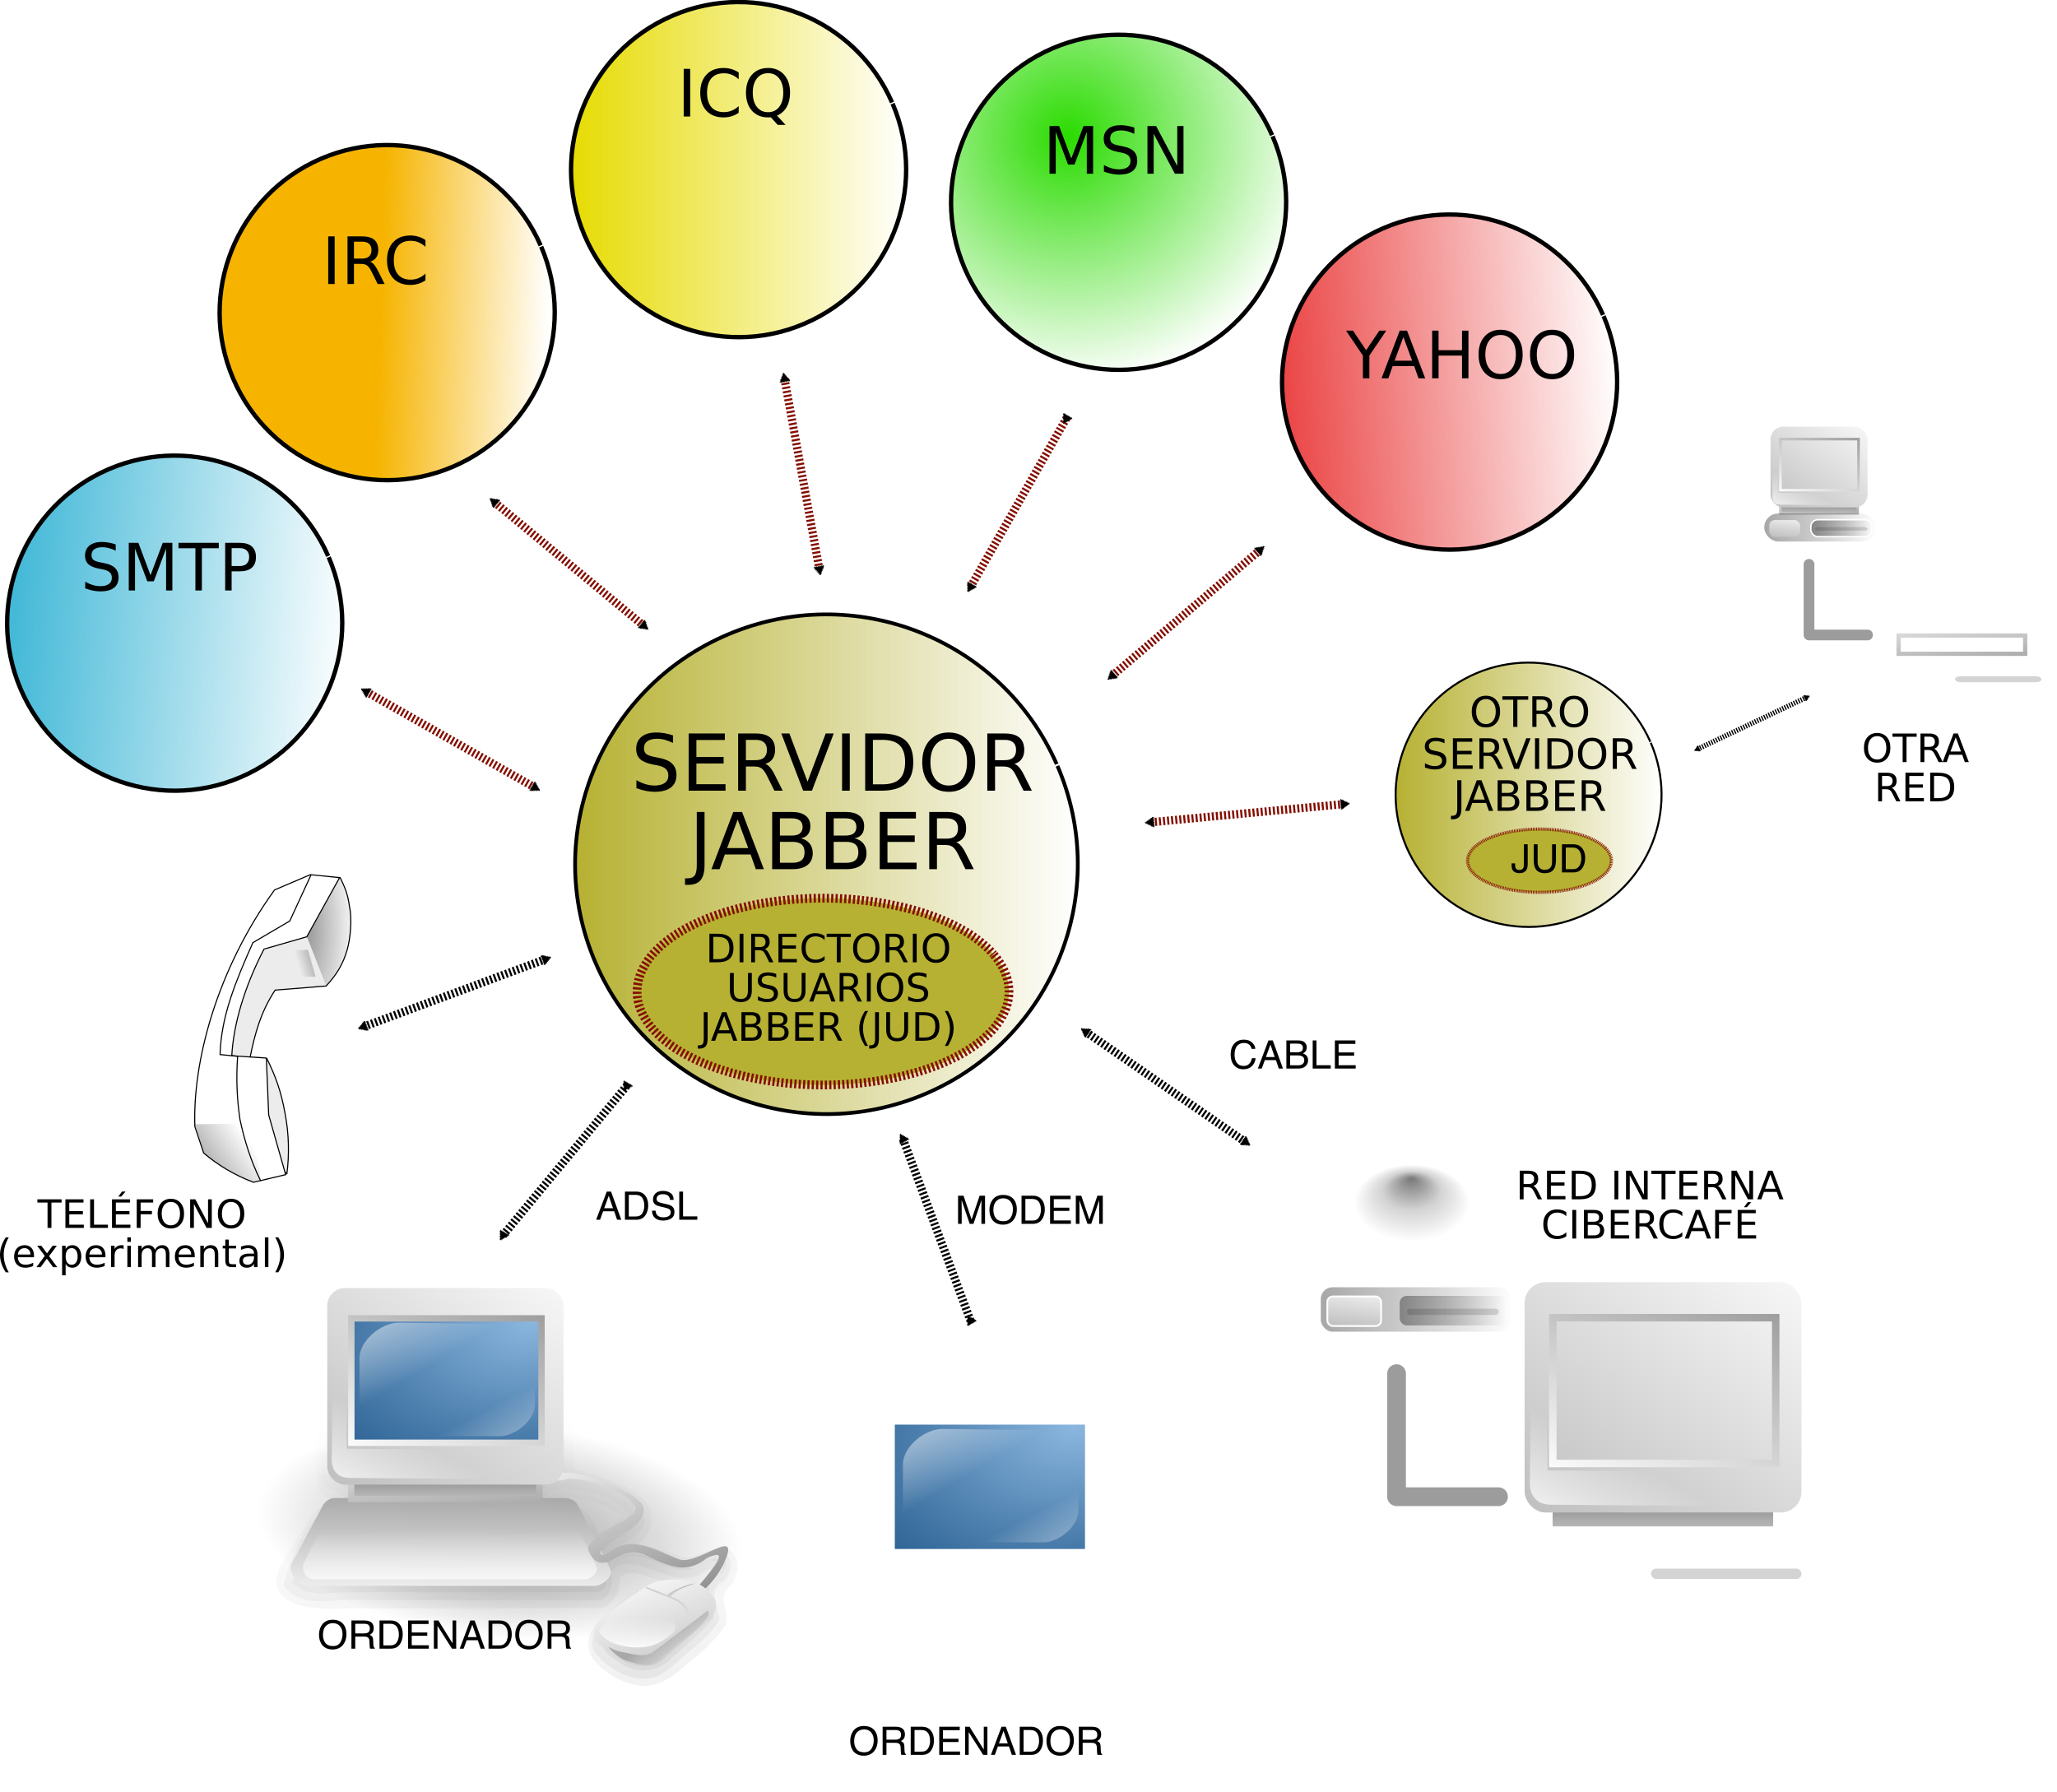 <?xml version="1.0" encoding="UTF-8" standalone="no"?> <!-- Created with Inkscape (http://www.inkscape.org/) --> <svg xmlns:inkscape="http://www.inkscape.org/namespaces/inkscape" xmlns:rdf="http://www.w3.org/1999/02/22-rdf-syntax-ns#" xmlns="http://www.w3.org/2000/svg" xmlns:sodipodi="http://sodipodi.sourceforge.net/DTD/sodipodi-0.dtd" xmlns:cc="http://creativecommons.org/ns#" xmlns:xlink="http://www.w3.org/1999/xlink" xmlns:dc="http://purl.org/dc/elements/1.1/" xmlns:svg="http://www.w3.org/2000/svg" xmlns:ns1="http://sozi.baierouge.fr" id="svg1" sodipodi:docname="jabbear_01.svg" inkscape:export-filename="/home/flow/ladinamo/jabber/jabbear.png" viewBox="0 0 629.25 548.23" sodipodi:version="0.32" inkscape:export-xdpi="300.00000" inkscape:output_extension="org.inkscape.output.svg.inkscape" inkscape:export-ydpi="300.00000" inkscape:version="0.45+devel" sodipodi:docbase="/home/flow/ladinamo/jabber"><defs id="defs3"><marker id="TriangleInM" refY="0" refX="0" style="overflow:visible" orient="auto" inkscape:stockid="TriangleInM"><path id="path1844" sodipodi:nodetypes="cccc" style="stroke:#000000;stroke-width:1pt;fill-rule:evenodd" d="m5.77 0l-8.65 5v-10l8.65 5z" transform="scale(-.4)"></path></marker><marker id="TriangleOutM" refY="0" refX="0" style="overflow:visible" orient="auto" inkscape:stockid="TriangleOutM"><path id="path1838" sodipodi:nodetypes="cccc" style="stroke:#000000;stroke-width:1pt;fill-rule:evenodd" d="m5.77 0l-8.65 5v-10l8.65 5z" transform="scale(.4)"></path></marker><linearGradient id="linearGradient1744" inkscape:collect="always"><stop id="stop1745" style="stop-color:#b6b132" offset="0"></stop><stop id="stop1746" style="stop-color:#b6b132;stop-opacity:0" offset="1"></stop></linearGradient><linearGradient id="linearGradient1566" y2="369.38" xlink:href="#linearGradient1561" gradientUnits="userSpaceOnUse" y1="410.57" gradientTransform="scale(1.058 .945)" x2="80.858" x1="13.645" inkscape:collect="always"></linearGradient><radialGradient id="radialGradient1560" xlink:href="#linearGradient1561" gradientUnits="userSpaceOnUse" cy="51.011" cx="224.49" gradientTransform="scale(.629 1.59)" r="92.855" inkscape:collect="always"></radialGradient><linearGradient id="linearGradient1554" y2="128.14" gradientUnits="userSpaceOnUse" y1="102.88" gradientTransform="scale(.978 1.022)" x2="143.64" x1="224.25" inkscape:collect="always"><stop id="stop1556" style="stop-color:#000000" offset="0"></stop><stop id="stop1557" style="stop-color:#000000;stop-opacity:0" offset="1"></stop></linearGradient><linearGradient id="linearGradient1561"><stop id="stop1562" style="stop-color:#000000;stop-opacity:.412" offset="0"></stop><stop id="stop1563" style="stop-color:#000000;stop-opacity:0" offset="1"></stop></linearGradient><linearGradient id="linearGradient888"><stop id="stop889" style="stop-color:#626262" offset="0"></stop><stop id="stop890" style="stop-color:#fff" offset="1"></stop></linearGradient><linearGradient id="linearGradient892"><stop id="stop893" style="stop-color:#ffffff;stop-opacity:0" offset="0"></stop><stop id="stop894" style="stop-color:#fff" offset="1"></stop></linearGradient><linearGradient id="linearGradient902"><stop id="stop903" style="stop-color:#000000;stop-opacity:0" offset="0"></stop><stop id="stop904" style="stop-color:#000000;stop-opacity:.22" offset="1"></stop></linearGradient><linearGradient id="linearGradient1133"><stop id="stop1134" style="stop-color:#8bb7df" offset="0"></stop><stop id="stop1136" style="stop-color:#2a6092" offset=".762"></stop><stop id="stop1135" style="stop-color:#375e82" offset="1"></stop></linearGradient><linearGradient id="linearGradient1317"><stop id="stop1318" style="stop-color:#000000;stop-opacity:.529" offset="0"></stop><stop id="stop1320" style="stop-color:#000000;stop-opacity:.174" offset=".5"></stop><stop id="stop1319" style="stop-color:#000000;stop-opacity:0" offset="1"></stop></linearGradient><linearGradient id="linearGradient893"><stop id="stop895" offset="0"></stop><stop id="stop896" style="stop-color:#fff" offset="1"></stop></linearGradient><linearGradient id="linearGradient1806"><stop id="stop1807" style="stop-color:#000000;stop-opacity:.351" offset="0"></stop><stop id="stop3276" style="stop-color:#000000;stop-opacity:.134" offset="0.65"></stop><stop id="stop1808" style="stop-color:#000000;stop-opacity:0" offset="1"></stop></linearGradient><linearGradient id="linearGradient3514" y2="75.913" xlink:href="#linearGradient1806" gradientUnits="userSpaceOnUse" y1="375.92" gradientTransform="scale(1.087 .92)" x2="-268.25" x1="-249.72" inkscape:collect="always"></linearGradient><linearGradient id="linearGradient1904" y2="234.27" xlink:href="#linearGradient888" gradientUnits="userSpaceOnUse" y1="178.49" gradientTransform="scale(2.422 .413)" x2="25.221" x1="25.221" inkscape:collect="always"></linearGradient><linearGradient id="linearGradient1905" y2="176.29" xlink:href="#linearGradient888" gradientUnits="userSpaceOnUse" y1="269.86" gradientTransform="scale(2.422 .413)" x2="-16.224" x1="51.461" inkscape:collect="always"></linearGradient><linearGradient id="linearGradient1906" y2="11.699" xlink:href="#linearGradient888" gradientUnits="userSpaceOnUse" y1="208.44" gradientTransform="scale(1.096 .912)" x2="95.644" x1="-77.726" inkscape:collect="always"></linearGradient><radialGradient id="radialGradient1907" fx="49.722" fy="50.804" xlink:href="#linearGradient1317" gradientUnits="userSpaceOnUse" cy="63.849" cx="49.894" gradientTransform="scale(1.227 .815)" r="20.153" inkscape:collect="always"></radialGradient><linearGradient id="linearGradient1908" y2="91.077" xlink:href="#linearGradient888" gradientUnits="userSpaceOnUse" y1="-3.91" gradientTransform="scale(1.227 .815)" x2="27.674" x1="92.438" inkscape:collect="always"></linearGradient><linearGradient id="linearGradient1909" y2="113.72" xlink:href="#linearGradient892" gradientUnits="userSpaceOnUse" y1="90.197" gradientTransform="scale(1.321 .757)" x2="17.877" x1="39.811" inkscape:collect="always"></linearGradient><linearGradient id="linearGradient1910" y2="-41.05" xlink:href="#linearGradient1806" gradientUnits="userSpaceOnUse" y1="-41.05" gradientTransform="scale(1.932 .517)" x2="127.25" x1="72.161" inkscape:collect="always"></linearGradient><linearGradient id="linearGradient1912" y2="-37.974" xlink:href="#linearGradient1806" gradientUnits="userSpaceOnUse" y1="-37.974" gradientTransform="scale(1.841 .543)" x2="131.24" x1="99.592" inkscape:collect="always"></linearGradient><linearGradient id="linearGradient1914" y2="-48.453" xlink:href="#linearGradient888" gradientUnits="userSpaceOnUse" y1="35.579" gradientTransform="scale(1.331 .751)" x2="129.56" x1="108.78" inkscape:collect="always"></linearGradient><radialGradient id="radialGradient1919" fx="72.108" fy="39.288" xlink:href="#linearGradient1133" gradientUnits="userSpaceOnUse" cy="56.486" cx="60.005" gradientTransform="scale(1.227 .815)" r="68.589" inkscape:collect="always"></radialGradient><linearGradient id="linearGradient1922" y2="20.482" xlink:href="#linearGradient892" gradientUnits="userSpaceOnUse" y1="49.508" gradientTransform="scale(1.329 .752)" x2="70.224" x1="39.691" inkscape:collect="always"></linearGradient><linearGradient id="linearGradient1923" y2="105.43" xlink:href="#linearGradient892" gradientUnits="userSpaceOnUse" y1="76.278" gradientTransform="scale(1.328 .753)" x2="8.346" x1="35.19" inkscape:collect="always"></linearGradient><radialGradient id="radialGradient2056" fx="42.281" fy="39.41" xlink:href="#linearGradient1806" gradientUnits="userSpaceOnUse" cy="39.008" cx="42.007" r="11.574" inkscape:collect="always"></radialGradient><linearGradient id="linearGradient2057" y2="76.728" xlink:href="#linearGradient1806" gradientUnits="userSpaceOnUse" y1="358.14" gradientTransform="scale(1.09 .917)" x2="-266.11" x1="-248.73" inkscape:collect="always"></linearGradient><linearGradient id="linearGradient2058" y2="76.311" xlink:href="#linearGradient1806" gradientUnits="userSpaceOnUse" y1="367.33" gradientTransform="scale(1.088 .919)" x2="-267.63" x1="-249.65" inkscape:collect="always"></linearGradient><linearGradient id="linearGradient2060" y2="232.25" xlink:href="#linearGradient888" gradientUnits="userSpaceOnUse" y1="110.44" gradientTransform="scale(1.91 .523)" x2="41.967" x1="45.686" inkscape:collect="always"></linearGradient><linearGradient id="linearGradient2063" y2="81.478" xlink:href="#linearGradient893" gradientUnits="userSpaceOnUse" y1="224.58" gradientTransform="scale(1.187 .842)" x2="74.534" x1="146.7" inkscape:collect="always"></linearGradient><linearGradient id="linearGradient2070" y2="133.55" xlink:href="#linearGradient888" gradientUnits="userSpaceOnUse" y1="228.39" gradientTransform="scale(1.184 .845)" x2="88.447" x1="141.6" inkscape:collect="always"></linearGradient><linearGradient id="linearGradient2071" y2="173.03" xlink:href="#linearGradient902" gradientUnits="userSpaceOnUse" y1="177.78" gradientTransform="scale(1.36 .735)" x2="95.1" x1="101.11" inkscape:collect="always"></linearGradient><linearGradient id="linearGradient2072" y2="182.99" xlink:href="#linearGradient892" gradientUnits="userSpaceOnUse" y1="169.1" gradientTransform="scale(1.37 .73)" x2="88.997" x1="88.756" inkscape:collect="always"></linearGradient><linearGradient id="linearGradient2073" y2="148.79" xlink:href="#linearGradient1317" gradientUnits="userSpaceOnUse" y1="131.25" gradientTransform="scale(1.224 .817)" x2="107.05" x1="111.5" inkscape:collect="always"></linearGradient><linearGradient id="linearGradient2074" y2="251.22" xlink:href="#linearGradient892" gradientUnits="userSpaceOnUse" y1="203.5" gradientTransform="scale(2.105 .475)" x2="31.617" x1="31.45" inkscape:collect="always"></linearGradient><linearGradient id="linearGradient2791" y2="355.54" gradientUnits="userSpaceOnUse" x2="137.91" gradientTransform="matrix(1 0 0 1 -30.309 -154.22)" y1="347.14" x1="29.595" inkscape:collect="always"><stop id="stop3523" style="stop-color:#3cb6d6" offset="0"></stop><stop id="stop3524" style="stop-color:#3cb6d6;stop-opacity:0" offset="1"></stop></linearGradient><linearGradient id="linearGradient2793" y2="440.9" xlink:href="#linearGradient1744" gradientUnits="userSpaceOnUse" x2="515.51" gradientTransform="matrix(.867 0 0 .86 -116.56 -114.79)" y1="440.9" x1="336.68" inkscape:collect="always"></linearGradient><linearGradient id="linearGradient2795" y2="343.33" gradientUnits="userSpaceOnUse" x2="133.36" gradientTransform="matrix(1 0 0 1 34.691 -249.22)" y1="341.8" x1="81.858" inkscape:collect="always"><stop id="stop3516" style="stop-color:#f6b400" offset="0"></stop><stop id="stop3517" style="stop-color:#f6b400;stop-opacity:0" offset="1"></stop></linearGradient><linearGradient id="linearGradient2797" y2="344.85" gradientUnits="userSpaceOnUse" x2="135.64" gradientTransform="matrix(1 0 0 1 142.19 -292.97)" y1="344.85" x1="31.867" inkscape:collect="always"><stop id="stop3508" style="stop-color:#e6db00" offset="0"></stop><stop id="stop3509" style="stop-color:#e6db00;stop-opacity:0" offset="1"></stop></linearGradient><radialGradient id="radialGradient2799" fx="68.224" fy="325.01" gradientUnits="userSpaceOnUse" cy="324.25" cx="68.982" gradientTransform="matrix(1 0 0 1 258.44 -282.97)" r="76.502" inkscape:collect="always"><stop id="stop3500" style="stop-color:#2adb00" offset="0"></stop><stop id="stop3501" style="stop-color:#2adb00;stop-opacity:0" offset="1"></stop></radialGradient><linearGradient id="linearGradient2801" y2="344.85" gradientUnits="userSpaceOnUse" x2="135.64" gradientTransform="matrix(1 0 0 1 359.69 -227.97)" y1="353.25" x1="-5.248" inkscape:collect="always"><stop id="stop3493" style="stop-color:#e30000" offset="0"></stop><stop id="stop3494" style="stop-color:#e30000;stop-opacity:0" offset="1"></stop></linearGradient><linearGradient id="linearGradient2803" y2="440.9" xlink:href="#linearGradient1744" gradientUnits="userSpaceOnUse" x2="515.51" gradientTransform="matrix(.459 0 0 .455 272.19 42.537)" y1="440.9" x1="336.68" inkscape:collect="always"></linearGradient></defs><path id="path1731" style="stroke:#000000;stroke-width:1pt;fill:url(#linearGradient2791)" d="m100.55 170.45c11.14 26-0.918 56.15-26.92 67.29-26.003 11.15-56.151-0.91-67.295-26.91-11.144-26.01 0.915-56.15 26.918-67.3 25.878-11.09 55.856 0.77 67.137 26.57"></path><path id="path1736" style="stroke:#000000;stroke-width:.863pt;fill:url(#linearGradient2793)" d="m323.48 234.29c16.71 38.77-1.38 83.72-40.38 100.33-39 16.62-84.23-1.36-100.94-40.13-16.72-38.77 1.37-83.72 40.37-100.34 38.82-16.54 83.79 1.15 100.72 39.61"></path><path id="text1748" style="fill:#000000" d="m205.87 224.97v2.3c-0.9-0.43-1.75-0.75-2.54-0.96-0.8-0.21-1.57-0.31-2.31-0.31-1.29 0-2.29 0.25-2.99 0.75-0.69 0.5-1.04 1.21-1.04 2.13 0 0.77 0.23 1.36 0.69 1.76 0.47 0.39 1.35 0.7 2.65 0.95l1.43 0.29c1.76 0.34 3.06 0.93 3.9 1.78s1.27 1.98 1.27 3.4c0 1.7-0.57 2.98-1.72 3.86-1.13 0.87-2.79 1.31-4.99 1.31-0.83 0-1.71-0.1-2.65-0.28-0.93-0.19-1.89-0.47-2.89-0.84v-2.43c0.96 0.54 1.9 0.94 2.82 1.22 0.93 0.27 1.83 0.41 2.72 0.41 1.35 0 2.4-0.27 3.13-0.8 0.74-0.53 1.1-1.29 1.1-2.27 0-0.86-0.26-1.54-0.79-2.02s-1.39-0.85-2.59-1.09l-1.45-0.28c-1.76-0.35-3.04-0.9-3.83-1.65s-1.18-1.8-1.18-3.13c0-1.55 0.54-2.77 1.63-3.66s2.6-1.33 4.51-1.33c0.82 0 1.66 0.07 2.51 0.22s1.72 0.37 2.61 0.67m4.79-0.58h11.07v1.99h-8.7v5.18h8.33v2h-8.33v6.34h8.91v1.99h-11.28v-17.5m23.44 9.29c0.51 0.18 1 0.54 1.48 1.11 0.48 0.56 0.97 1.33 1.45 2.32l2.4 4.78h-2.54l-2.24-4.49c-0.58-1.17-1.14-1.95-1.69-2.33-0.53-0.39-1.27-0.58-2.21-0.58h-2.58v7.4h-2.37v-17.5h5.35c2 0 3.49 0.42 4.47 1.26 0.99 0.83 1.48 2.09 1.48 3.78 0 1.1-0.26 2.02-0.77 2.74-0.51 0.73-1.25 1.23-2.23 1.51m-5.93-7.34v6.21h2.98c1.14 0 2-0.26 2.58-0.79s0.88-1.31 0.88-2.33-0.3-1.79-0.88-2.31-1.44-0.78-2.58-0.78h-2.98m17.52 15.55l-6.68-17.5h2.47l5.55 14.73 5.55-14.73h2.46l-6.66 17.5h-2.69m11.9-17.5h2.36v17.5h-2.36v-17.5m9.44 1.95v13.6h2.86c2.41 0 4.18-0.54 5.3-1.64 1.12-1.09 1.68-2.82 1.69-5.18-0.01-2.34-0.57-4.06-1.69-5.14-1.12-1.1-2.89-1.64-5.3-1.64h-2.86m-2.37-1.95h4.87c3.39 0 5.88 0.71 7.46 2.12 1.59 1.41 2.38 3.61 2.38 6.61 0 3.02-0.8 5.23-2.39 6.65-1.59 1.41-4.08 2.12-7.45 2.12h-4.87v-17.5m25.57 1.61c-1.71 0-3.08 0.64-4.1 1.92-1.01 1.28-1.51 3.03-1.51 5.24 0 2.2 0.5 3.94 1.51 5.22 1.02 1.29 2.39 1.93 4.1 1.93 1.72 0 3.08-0.64 4.08-1.93 1.01-1.28 1.51-3.02 1.51-5.22 0-2.21-0.5-3.96-1.51-5.24-1-1.28-2.36-1.92-4.08-1.92m0-1.92c2.46 0 4.42 0.82 5.89 2.47 1.47 1.64 2.2 3.84 2.2 6.61 0 2.76-0.73 4.96-2.2 6.61-1.47 1.64-3.43 2.46-5.89 2.46s-4.43-0.82-5.9-2.46-2.21-3.85-2.21-6.61c0-2.77 0.74-4.97 2.21-6.61 1.47-1.65 3.44-2.47 5.9-2.47m20.09 9.6c0.51 0.18 1 0.54 1.48 1.11 0.48 0.56 0.97 1.33 1.45 2.32l2.4 4.78h-2.54l-2.24-4.49c-0.58-1.17-1.14-1.95-1.69-2.33-0.54-0.39-1.27-0.58-2.21-0.58h-2.58v7.4h-2.37v-17.5h5.35c2 0 3.49 0.42 4.47 1.26 0.99 0.83 1.48 2.09 1.48 3.78 0 1.1-0.26 2.02-0.77 2.74-0.51 0.73-1.25 1.23-2.23 1.51m-5.93-7.34v6.21h2.98c1.14 0 2-0.26 2.58-0.79s0.87-1.31 0.87-2.33-0.29-1.79-0.87-2.31-1.44-0.78-2.58-0.78h-2.98m-91.24 22.05h2.37v16.28c0 2.11-0.41 3.64-1.21 4.59-0.8 0.96-2.08 1.43-3.86 1.43h-0.9v-1.99h0.74c1.05 0 1.78-0.29 2.21-0.88 0.43-0.58 0.65-1.64 0.65-3.15v-16.28m12.5 2.33l-3.21 8.71h6.44l-3.23-8.71m-1.33-2.33h2.68l6.67 17.5h-2.46l-1.6-4.49h-7.88l-1.6 4.49h-2.49l6.68-17.5m14.26 9.14v6.41h3.8c1.27 0 2.21-0.26 2.82-0.78 0.62-0.53 0.92-1.34 0.92-2.43s-0.3-1.9-0.92-2.41c-0.61-0.53-1.55-0.79-2.82-0.79h-3.8m0-7.19v5.27h3.5c1.16 0 2.02-0.21 2.58-0.64 0.57-0.44 0.86-1.11 0.86-2 0-0.88-0.29-1.54-0.86-1.98-0.56-0.43-1.42-0.65-2.58-0.65h-3.5m-2.37-1.95h6.05c1.8 0 3.19 0.38 4.17 1.13s1.46 1.81 1.46 3.2c0 1.07-0.25 1.92-0.75 2.55s-1.23 1.03-2.2 1.18c1.17 0.25 2.07 0.78 2.71 1.57 0.65 0.79 0.97 1.78 0.97 2.97 0 1.56-0.53 2.77-1.59 3.62-1.07 0.85-2.58 1.28-4.54 1.28h-6.28v-17.5m18.82 9.14v6.41h3.8c1.27 0 2.21-0.26 2.82-0.78 0.62-0.53 0.93-1.34 0.93-2.43s-0.31-1.9-0.93-2.41c-0.61-0.53-1.55-0.79-2.82-0.79h-3.8m0-7.19v5.27h3.51c1.15 0 2.01-0.21 2.57-0.64 0.57-0.44 0.86-1.11 0.86-2 0-0.88-0.29-1.54-0.86-1.98-0.56-0.43-1.42-0.65-2.57-0.65h-3.51m-2.37-1.95h6.05c1.81 0 3.2 0.38 4.17 1.13 0.98 0.75 1.47 1.81 1.47 3.2 0 1.07-0.25 1.92-0.75 2.55s-1.24 1.03-2.21 1.18c1.17 0.25 2.07 0.78 2.71 1.57 0.65 0.79 0.97 1.78 0.97 2.97 0 1.56-0.53 2.77-1.59 3.62s-2.57 1.28-4.53 1.28h-6.29v-17.5m16.46 0h11.06v1.99h-8.7v5.18h8.34v2h-8.34v6.34h8.91v1.99h-11.27v-17.5m23.43 9.29c0.51 0.18 1 0.54 1.48 1.11 0.49 0.56 0.97 1.33 1.45 2.32l2.41 4.78h-2.55l-2.23-4.49c-0.58-1.17-1.15-1.95-1.69-2.33-0.54-0.39-1.28-0.58-2.22-0.58h-2.58v7.4h-2.36v-17.5h5.34c2 0 3.49 0.42 4.48 1.26 0.98 0.83 1.47 2.09 1.47 3.78 0 1.1-0.25 2.02-0.77 2.74-0.51 0.73-1.25 1.23-2.23 1.51m-5.93-7.34v6.21h2.98c1.14 0 2-0.26 2.58-0.79 0.59-0.53 0.88-1.31 0.88-2.33s-0.29-1.79-0.88-2.31c-0.58-0.52-1.44-0.78-2.58-0.78h-2.98"></path><path id="text1753" style="fill:#000000" d="m35.395 166.54v1.92c-0.749-0.36-1.456-0.62-2.12-0.8s-1.305-0.26-1.923-0.26c-1.075 0-1.905 0.2-2.491 0.62-0.579 0.42-0.869 1.01-0.869 1.78 0 0.64 0.192 1.13 0.576 1.46 0.391 0.33 1.127 0.59 2.207 0.79l1.192 0.25c1.471 0.28 2.555 0.77 3.252 1.48 0.703 0.71 1.054 1.65 1.054 2.83 0 1.42-0.475 2.49-1.425 3.22-0.944 0.73-2.331 1.09-4.161 1.09-0.69 0-1.425-0.08-2.207-0.23-0.774-0.16-1.578-0.39-2.412-0.7v-2.03c0.801 0.45 1.586 0.79 2.354 1.02s1.523 0.34 2.265 0.34c1.127 0 1.996-0.22 2.608-0.66 0.612-0.45 0.918-1.08 0.918-1.9 0-0.72-0.221-1.28-0.664-1.68-0.436-0.4-1.156-0.71-2.158-0.91l-1.202-0.23c-1.471-0.29-2.535-0.75-3.193-1.38-0.657-0.62-0.986-1.49-0.986-2.61 0-1.28 0.452-2.3 1.357-3.04 0.912-0.74 2.165-1.12 3.76-1.12 0.684 0 1.38 0.07 2.09 0.19 0.709 0.12 1.435 0.31 2.178 0.56m3.994-0.48h2.939l3.721 9.92 3.74-9.92h2.94v14.58h-1.924v-12.8l-3.76 10h-1.983l-3.759-10v12.8h-1.914v-14.58m15.205 0h12.334v1.66h-5.176v12.92h-1.982v-12.92h-5.176v-1.66m16.26 1.62v5.48h2.48c0.918 0 1.628-0.24 2.129-0.72 0.501-0.47 0.752-1.15 0.752-2.03 0-0.87-0.251-1.54-0.752-2.02-0.501-0.47-1.211-0.71-2.129-0.71h-2.48m-1.973-1.62h4.453c1.634 0 2.868 0.37 3.701 1.11 0.84 0.74 1.26 1.82 1.26 3.24 0 1.44-0.42 2.53-1.26 3.26-0.833 0.74-2.067 1.11-3.701 1.11h-2.48v5.86h-1.973v-14.58"></path><path id="path1756" style="stroke:#000000;stroke-width:1pt;fill:url(#linearGradient2795)" d="m165.55 75.449c11.14 26.001-0.92 56.151-26.92 67.291-26 11.15-56.151-0.91-67.295-26.91-11.144-26.006 0.915-56.154 26.918-67.298 25.877-11.091 55.857 0.77 67.137 26.563"></path><path id="text1758" style="fill:#000000" d="m100.4 72.308h1.98v14.58h-1.98v-14.58m12.82 7.744c0.42 0.143 0.83 0.449 1.23 0.918s0.8 1.113 1.21 1.933l2 3.985h-2.12l-1.86-3.74c-0.49-0.977-0.95-1.625-1.41-1.944-0.45-0.319-1.06-0.478-1.85-0.478h-2.14v6.162h-1.98v-14.58h4.46c1.66 0 2.91 0.348 3.73 1.045 0.82 0.696 1.23 1.748 1.23 3.154 0 0.918-0.22 1.68-0.65 2.285-0.42 0.606-1.04 1.026-1.85 1.26m-4.94-6.123v5.176h2.48c0.95 0 1.66-0.218 2.14-0.655 0.49-0.442 0.74-1.09 0.74-1.943s-0.25-1.494-0.74-1.924c-0.48-0.436-1.19-0.654-2.14-0.654h-2.48m21.87-0.498v2.08c-0.66-0.619-1.37-1.081-2.13-1.387-0.75-0.306-1.54-0.459-2.39-0.459-1.67 0-2.94 0.511-3.83 1.533-0.88 1.016-1.33 2.487-1.33 4.414 0 1.921 0.45 3.392 1.33 4.414 0.89 1.016 2.16 1.524 3.83 1.524 0.85 0 1.64-0.153 2.39-0.459 0.76-0.306 1.47-0.768 2.13-1.387v2.061c-0.69 0.469-1.42 0.82-2.2 1.054-0.77 0.235-1.58 0.352-2.44 0.352-2.21 0-3.94-0.674-5.21-2.021-1.27-1.355-1.91-3.2-1.91-5.538 0-2.343 0.64-4.189 1.91-5.537 1.27-1.354 3-2.031 5.21-2.031 0.87 0 1.69 0.117 2.46 0.352 0.78 0.228 1.5 0.573 2.18 1.035"></path><path id="path1761" style="stroke:#000000;stroke-width:1pt;fill:url(#linearGradient2797)" d="m273.05 31.699c11.14 26.003-0.92 56.151-26.92 67.295-26 11.146-56.15-0.915-67.29-26.918-11.15-26.002 0.91-56.15 26.91-67.294 25.88-11.091 55.86 0.77 67.14 26.563"></path><path id="path1763" style="stroke:#000000;stroke-width:1pt;fill:url(#radialGradient2799)" d="m389.3 41.699c11.14 26.003-0.92 56.151-26.92 67.291-26 11.15-56.15-0.91-67.29-26.914-11.15-26.002 0.91-56.15 26.91-67.294 25.88-11.091 55.86 0.77 67.14 26.563"></path><path id="path1765" style="stroke:#030000;stroke-width:1pt;fill:url(#linearGradient2801)" d="m490.55 96.699c11.14 26.001-0.92 56.151-26.92 67.291-26 11.15-56.15-0.91-67.29-26.91-11.15-26.01 0.91-56.154 26.91-67.298 25.88-11.091 55.86 0.77 67.14 26.563"></path><path id="text1767" style="fill:#000000" d="m209.15 21.058h1.98v14.58h-1.98v-14.58m16.82 1.123v2.08c-0.66-0.619-1.37-1.081-2.13-1.387-0.75-0.306-1.54-0.459-2.39-0.459-1.67 0-2.94 0.511-3.83 1.533-0.88 1.016-1.33 2.487-1.33 4.414 0 1.921 0.45 3.392 1.33 4.414 0.89 1.016 2.16 1.524 3.83 1.524 0.85 0 1.64-0.153 2.39-0.459 0.76-0.306 1.47-0.768 2.13-1.387v2.061c-0.69 0.469-1.42 0.82-2.2 1.054-0.76 0.235-1.58 0.352-2.44 0.352-2.21 0-3.94-0.674-5.21-2.021-1.27-1.355-1.91-3.2-1.91-5.538 0-2.343 0.64-4.189 1.91-5.537 1.27-1.354 3-2.031 5.21-2.031 0.87 0 1.69 0.117 2.46 0.352 0.78 0.228 1.5 0.573 2.18 1.035m8.99 0.215c-1.44 0-2.58 0.534-3.42 1.601-0.84 1.068-1.26 2.523-1.26 4.365 0 1.836 0.42 3.288 1.26 4.356s1.98 1.601 3.42 1.601c1.43 0 2.56-0.533 3.39-1.601 0.84-1.068 1.26-2.52 1.26-4.356 0-1.842-0.42-3.297-1.26-4.365-0.83-1.067-1.96-1.601-3.39-1.601m2.76 12.978l2.6 2.842h-2.39l-2.15-2.334c-0.22 0.013-0.39 0.023-0.5 0.029-0.11 0.007-0.22 0.01-0.32 0.01-2.06 0-3.7-0.684-4.93-2.051-1.22-1.373-1.83-3.209-1.83-5.508 0-2.304 0.61-4.14 1.83-5.507 1.23-1.374 2.87-2.061 4.93-2.061 2.04 0 3.67 0.687 4.9 2.061 1.22 1.367 1.83 3.203 1.83 5.507 0 1.693-0.34 3.142-1.02 4.346-0.68 1.205-1.66 2.093-2.95 2.666"></path><path id="text1770" style="fill:#000000" d="m321.05 38.558h2.94l3.72 9.922 3.74-9.922h2.94v14.58h-1.93v-12.803l-3.76 10h-1.98l-3.76-10v12.803h-1.91v-14.58m25.96 0.478v1.924c-0.74-0.358-1.45-0.625-2.11-0.801-0.67-0.175-1.31-0.263-1.93-0.263-1.07 0-1.9 0.208-2.49 0.625-0.58 0.416-0.87 1.009-0.87 1.777 0 0.645 0.19 1.133 0.58 1.465 0.39 0.325 1.12 0.589 2.21 0.791l1.19 0.244c1.47 0.28 2.55 0.775 3.25 1.484 0.7 0.703 1.05 1.647 1.05 2.832 0 1.413-0.47 2.484-1.42 3.213s-2.33 1.094-4.16 1.094c-0.69 0-1.43-0.078-2.21-0.234-0.77-0.157-1.58-0.388-2.41-0.694v-2.031c0.8 0.449 1.58 0.788 2.35 1.016s1.53 0.341 2.27 0.341c1.12 0 1.99-0.221 2.6-0.664 0.62-0.442 0.92-1.074 0.92-1.894 0-0.716-0.22-1.276-0.66-1.68-0.44-0.403-1.16-0.706-2.16-0.908l-1.2-0.234c-1.47-0.293-2.54-0.752-3.19-1.377-0.66-0.625-0.99-1.494-0.99-2.608 0-1.289 0.45-2.304 1.36-3.047 0.91-0.742 2.16-1.113 3.76-1.113 0.68 0 1.38 0.062 2.09 0.186 0.71 0.123 1.43 0.309 2.17 0.556m4-0.478h2.65l6.47 12.197v-12.197h1.91v14.58h-2.65l-6.47-12.197v12.197h-1.91v-14.58"></path><path id="text1773" style="fill:#000000" d="m411.76 101.15h2.12l4.04 5.99 4.02-5.99h2.12l-5.16 7.63v6.95h-1.98v-6.95l-5.16-7.63m17.54 1.94l-2.68 7.26h5.36l-2.68-7.26m-1.11-1.94h2.23l5.56 14.58h-2.05l-1.33-3.74h-6.57l-1.33 3.74h-2.08l5.57-14.58m9.91 0h1.97v5.97h7.17v-5.97h1.97v14.58h-1.97v-6.95h-7.17v6.95h-1.97v-14.58m20.96 1.33c-1.44 0-2.58 0.54-3.42 1.61-0.84 1.06-1.26 2.52-1.26 4.36s0.42 3.29 1.26 4.36c0.84 1.06 1.98 1.6 3.42 1.6 1.43 0 2.56-0.54 3.39-1.6 0.84-1.07 1.26-2.52 1.26-4.36s-0.42-3.3-1.26-4.36c-0.83-1.07-1.96-1.61-3.39-1.61m0-1.6c2.04 0 3.67 0.69 4.9 2.06 1.22 1.37 1.83 3.21 1.83 5.51s-0.61 4.14-1.83 5.51c-1.23 1.37-2.86 2.05-4.9 2.05-2.06 0-3.7-0.68-4.93-2.05-1.22-1.37-1.83-3.2-1.83-5.51 0-2.3 0.61-4.14 1.83-5.51 1.23-1.37 2.87-2.06 4.93-2.06m15.74 1.6c-1.43 0-2.57 0.54-3.42 1.61-0.84 1.06-1.26 2.52-1.26 4.36s0.42 3.29 1.26 4.36c0.85 1.06 1.99 1.6 3.42 1.6s2.56-0.54 3.4-1.6c0.84-1.07 1.26-2.52 1.26-4.36s-0.42-3.3-1.26-4.36c-0.84-1.07-1.97-1.61-3.4-1.61m0-1.6c2.04 0 3.68 0.69 4.9 2.06s1.84 3.21 1.84 5.51-0.62 4.14-1.84 5.51-2.86 2.05-4.9 2.05c-2.05 0-3.69-0.68-4.92-2.05s-1.84-3.2-1.84-5.51c0-2.3 0.61-4.14 1.84-5.51s2.87-2.06 4.92-2.06"></path><path id="path1794" style="marker-end:url(#TriangleOutM);marker-start:url(#TriangleInM);stroke:#840d00;stroke-dasharray:0.625, 0.625;stroke-width:2.5;fill:none" d="m112.05 211.61l51.54 29.31"></path><g id="g926" transform="matrix(.249 0 0 .249 56.673 264.28)"><path id="path920" sodipodi:nodetypes="cccccccccccc" style="fill-rule:evenodd;stroke:#000000;stroke-width:1pt;fill:#ececec" d="m124.81 381.07c3.12-23.51 2.64-49.18-2.16-74.14-4.8-27.35-11.75-46.06-22.31-67.66-6.959-0.24-13.917-0.48-20.874-0.72 5.998-29.99 13.435-57.1 30.954-83.49 20.87-1.68 41.74-3.36 62.62-5.04 12.95-13.91 20.87-27.11 25.91-44.63 3.84-13.431 6.24-36.944 2.88-52.539-2.4-17.035-5.52-23.273-11.52-35.99l-79.17 23.753c-53.268 78.936-77.741 148.52-84.219 234.65l97.889 105.81z"></path><path id="path919" sodipodi:nodetypes="ccccccccccccc" style="fill-rule:evenodd;stroke:#000000;stroke-width:1pt;fill:#ffffff" d="m189.59 16.861l-35.99-3.599-43.9 18.715c-71.436 98.853-100.78 211.72-97.894 290.79l10.797 32.39c17.514 14.88 37.188 26.87 61.181 35.99l39.586-9.36-20.87-73.42-2.881-69.82-42.467-2.87c2.248-38.34 14.828-83.06 39.588-131.01l52.54-15.111 40.31-72.698z"></path><path id="path921" sodipodi:nodetypes="ccccc" style="fill-rule:evenodd;fill:url(#linearGradient1554)" d="m127.69 106.83l23.03-1.44 9.36 33.11-23.75 0.72-8.64-32.39z"></path><path id="path922" sodipodi:nodetypes="cccc" style="fill-rule:evenodd;fill:url(#radialGradient1560)" d="m189.59 17.581l-40.14 71.811 23.5 59.958c32.33-35.81 36.32-86.183 16.64-131.77z"></path><path id="path926" sodipodi:nodetypes="ccccccc" style="stroke:#000000;stroke-linecap:round;stroke-width:1pt;fill:none" d="m154.4 13.771l-25.99 56.354-45.346 26.632c-20.633 46.543-39.108 90.213-40.307 137.48l21.593 2.16c-1.919 26.63-0.96 51.82 2.879 77.73 5.519 25.67 13.196 50.63 25.193 74.86"></path><path id="path928" sodipodi:nodetypes="cccccc" style="fill-rule:evenodd;fill:url(#linearGradient1566)" d="m11.806 319.89l56.143-0.72c16.075 21.35 22.793 47.03 24.473 69.82-3.119 0.72-6.239 1.44-9.358 2.16-22.313-8.88-41.747-19.92-60.461-35.27l-10.797-35.99z"></path></g><path id="path2307" style="marker-end:url(#TriangleOutM);marker-start:url(#TriangleInM);stroke:#000000;stroke-dasharray:0.625, 0.625;stroke-width:2.5;fill:none" d="m111.27 314.08l55.59-20.64"></path><g id="g2034" transform="translate(-104.06 -207.97)"><path id="path1976" sodipodi:rx="12.562782" sodipodi:ry="12.562782" style="fill-rule:evenodd;stroke-width:1pt;fill:url(#radialGradient2056)" sodipodi:type="arc" d="m54.439 37.866a12.563 12.563 0 1 1 -25.126 0 12.563 12.563 0 1 1 25.126 0z" transform="matrix(6.392 .545 -.13 2.865 -6.513 541.43)" sodipodi:cy="37.865574" sodipodi:cx="41.875938"></path><g id="g1978"><g id="g4293" style="fill-opacity:.453;fill:url(#linearGradient3514)" transform="matrix(1 0 0 1.037 534.98 568.16)"><path id="path2720" style="stroke-width:1pt;fill:url(#linearGradient2057)" d="m-270.86 33.815c-18.5 0.111-37.07-0.222-55.52 0.167-5.05 1.714-4.64 7.918-4.31 12.171-0.07 14.074 0.15 28.145 0.48 42.215 2 2.672 6.99 2.25 7.53 6.171 1.9 1.72 5.63 0.343 8.24 0.794 15.89 0.027 31.78 0.054 47.67 0.081 0.41-4.949 6.64-6.59 10.95-5.874-0.2-0.482-5.88-1.601-3.8-5.048 0.16-15.765 0.42-31.61-0.2-47.324-1.37-4.187-7.52-3.334-11.04-3.353zm34.21 63.445c1.86 2.87-0.44 5.83-3.28 6.9-2.7 1.76-5.66 3.47-8.6 4.61-4.65-0.58-2.89-6.89-6.48-8.873-5.33-3.45-12.2-1.458-18.22-1.958-18.59 0.01-37.19 0.02-55.78 0.029-6.45 5.602-10.16 13.432-12.54 21.352 4.3 4.89 11.65 2.96 17.45 3.08 25.45-0.17 50.98 0.22 76.4-0.15 4.3-1.1 0.25-7.4 4.12-9.21 0.84-0.31-4.23 1.4-3.68-1.41 1.77-4.97 8.12-5.63 11.34-9.26 1.53-2.614-0.35-5.448-2.41-7.11 0.56 0.667 1.12 1.334 1.68 2zm-3.99 14.49c-3 1.38 3.61-1.05 5.08 0.22 5.85 0.77 11.4 5.23 17.44 3.26-7.86 1.09-14.68-6.2-22.52-3.48zm28.63 0.59c-3.97 1.51 3.79-0.16 1.93 3.54-2.43 4.06 3.09-2.01 0.47-3.33-0.55-0.6-1.67-0.07-2.4-0.21zm-1.96 8.49c-6.17 3.5-14.41-1.75-19.89 3.56-4.5 3.61-10.71 5.96-13.18 11.36-0.62 3.85 3.79 6.15 6.59 7.97 4.85 2.83 11.63 2.03 15.25-2.29 4.57-3.47 8.76-7.35 12.71-11.46-0.34-3.02-1.95-6.33-1.48-9.14z"></path><path id="path2723" style="stroke-width:1pt;fill:url(#linearGradient2058)" d="m-269.68 32.257c-19.09 0.094-38.2-0.007-57.27 0.092-5.69 1.314-6.95 7.942-6.27 12.8 0.1 14.748 0.15 29.511 0.6 44.246 0.73 3.915 7.76 2.704 7.51 7.046-2.96-0.256-6.44-0.124-7.96 2.805-5.86 5.734-8.92 13.414-11.2 21.044 4.04 5.68 12.01 5.02 18.24 4.43 25.86 0.01 51.75 0.1 77.6 0.06 4.01 0.01 5.12-4.42 4.46-7.57 1.08-4.27 6.93-3.26 10.16-2.22 5.79 1.65 12.55 5.44 18.23 1.39 4.22-2.66 2.52 2.02-0.2 3.05-5.05 2.83-11.31-0.45-16.62 1.78-4.13 2.68-8.35 5.64-12.37 8.54-3.57 2.26-7.14 7.64-3.37 11.22 4.35 5.06 11.77 8.48 18.46 6.12 4.59-2.23 7.89-6.34 12.06-9.2 2.52-2.2 5.13-4.62 6.78-7.39-0.02-3.58-3.85-8.59 0.59-10.93 2.99-1.62 4.44-7.45 0.5-8.69-4.42-1.43-7.2 4.22-11.69 2.81-7.03-0.92-14.12-6.49-21.26-2.97-4.2 2.35-0.77-1.28 1.24-2.15 3.6-1.72 8.73-4.2 7.51-8.952-0.32-4.534-5.27-6.42-9-7.895-4.67-2.648-10.32-2.378-15.11-4.79 0.17-16.548 0.47-33.169-0.21-49.672-0.94-4.868-7.33-5.3-11.41-5.004zm11.02 59.507c7.15 0.475 15.45 1.71 20.08 7.508-0.38 3.788-5.42 4.528-7.95 6.868-2.39 2.34-4.59-0.33-4.5-2.87-1.68-4.934-7.18-7.559-12.29-6.737-3.69 0.193-0.4-4.595 1.92-4.153 0.92-0.202 1.82-0.426 2.74-0.616z"></path><path id="path2737" sodipodi:nodetypes="ccccczccccccccccccccccccczccccc" style="stroke-width:1pt;fill:url(#linearGradient3514)" d="m-324.04 30.709c-12.31 0.111-11.12 8.944-10.75 14.604 0.24 15.124 0.4 30.286 0.78 45.385 0.8 2.359 3.3 3.288 5.26 4.554-5.71 1.224-8.22 7.178-11.36 11.338-2.22 4.78-7.73 9.34-5.81 14.85 1.92 5.5 13.7 6.24 20.97 5.69 25.88-0.03 51.78 0.02 77.66-0.06 3.99-0.9 6.29-5.03 5.79-8.83 3.2-3.29 8.17-0.21 11.97 0.39 3.81 0.68-3.03 0.65-3.66 1.92-5.05 2.41-9.43 6.1-13.72 9.56-3.54 2.86-5.51 8-2.66 11.97 3.36 3.84 8.16 6.76 13.27 7.72 5.65 1.04 10.73-1.97 14.68-5.56 4.75-3.64 9.53-7.46 12.78-12.43 1.08-3.55-2.63-7.94 0.76-10.71 3.15-2.64 4.01-8.08 0.66-10.83-5.4-3.46-10.95 4.28-16.48 1.02-4.04-1.12-8.01-2.76-12.28-2.84 4.65-2.57 6.55-9.668 2.09-13.297-5.53-5.749-14.37-6.359-21.31-9.409-0.47-6.804-0.14-13.771-0.31-20.645-0.1-9.368-0.03-18.786-0.23-28.123-2.1-5.74-9.4-6.536-14.82-6.246-18.65 0.041-41.13-0.133-53.28-0.021zm68.57 63.774c5.12 1.138 10.78 1.733 14.64 5.567-1.55 2.5-4.45 3.59-6.97 4.93-1.92-5.295-6.6-10.01-12.71-9.842-0.16-1.007 3.78-0.587 5.04-0.655z"></path></g><path id="path1139" sodipodi:nodetypes="czzzzzzzz" style="fill-rule:evenodd;stroke-width:1.447pt;fill:url(#linearGradient2060)" d="m15.103 106.81c-1.299 2.42 2.046 6.71 4.797 6.71h87.95c2.34 0 5.86-3.03 4.8-5.11l-9.92-19.513c-0.76-1.503-2.47-2.239-4.154-2.239h-70.361c-1.39 0-2.861 1.014-3.518 2.239l-9.594 17.913z" transform="translate(178.15 579.59)"></path><g id="g1936"><rect id="rect1155" style="fill-rule:evenodd;stroke:url(#linearGradient1905);stroke-width:1.447pt;fill:url(#linearGradient1904)" transform="translate(178.15 579.59)" height="8.315" width="57.568" y="78.658" x="33.326"></rect><path id="path2676" sodipodi:nodetypes="czzczczzzzzzzc" style="fill-rule:evenodd;stroke-width:.905;stroke-opacity:.074;fill:url(#linearGradient2063)" d="m98.724 78.928c-3.537-1.168-5.223 3.628 0.043 2.076 5.263-1.551 21.363 4.902 21.603 8.791 0.25 4.111-18.87 8.786-13.63 14.625 4.89 6.28 8.61-4.28 16.81-0.21 8.19 3.97 12.71 5.51 18.7 0.73 6.85-3.01 2.8 2.14-2.67 8.66-5.47 6.53 4.42 1.48 8.33-8.28 4.02-9.762-8.78 2.02-14.25 0.09s-13.92-7.56-20.38-2.85c-6.46 4.7-3.65-3.067 1.58-4.657 5.22-1.811 7.95-4.857 8-7.741 0.04-2.664-4.93-5.35-9.92-7.759-5.2-2.409-12.44-3.814-14.216-3.475z" transform="translate(178.15 579.59)"></path><rect id="rect1137" style="stroke-width:1.628;fill:url(#linearGradient1906);fill-rule:evenodd" rx="5.437" ry="5.437" transform="translate(178.15 579.59)" width="72.28" y="22.414" x="26.015" height="60.126"></rect><rect id="rect1131" style="fill-rule:evenodd;stroke:url(#linearGradient1908);stroke-width:1.465pt;fill:url(#radialGradient1919)" transform="translate(178.15 579.59)" height="38.044" width="58.178" y="31.696" x="33.386"></rect><path id="path1145" sodipodi:nodetypes="czzccccc" style="stroke-width:1pt;fill:url(#linearGradient1909);fill-rule:evenodd" d="m27.69 52.841l-0.319 21.908c-0.051 3.493 1.939 5.729 5.437 5.757l39.817 0.32 3.838-8.955-44.455-0.32-0.32-18.869-3.998 0.159z" transform="translate(178.15 579.59)"></path><g id="g1791" transform="matrix(-1 0 0 1 303.58 579.59)"><path id="path1147" sodipodi:nodetypes="czzccc" style="stroke-width:1pt;fill:url(#linearGradient1922);fill-rule:evenodd" d="m42.062 33.46l35.279-0.452c5.446-0.07 12.212 5.409 12.212 10.855v16.283l-47.943-0.452 0.452-26.234z"></path><path id="path1149" sodipodi:nodetypes="czzccc" style="stroke-width:1pt;fill:url(#linearGradient1923);fill-rule:evenodd" d="m78.338 67.629l-31.614 0.096c-4.88 0.014-10.895-4.954-10.847-9.834l0.143-14.589 42.954 0.826-0.636 23.501z"></path></g><path id="path1159" sodipodi:nodetypes="cczzzzzzc" style="fill-rule:evenodd;stroke-width:.724;fill:url(#linearGradient2070);stroke-opacity:.347" d="m137.39 112.02s-8.31-1.76-13.75 1.6-13.67 9.6-14.87 11.2c-1.36 1.76-1.35 5.41 0.48 6.71l5.59 4c3.48 2.48 10.02 3.72 13.28 0.96l14.87-12.63c1.81-1.54 2.74-5.58 1.12-7.04-1.15-1.77-3.62-3.9-6.72-4.8z" transform="translate(178.15 579.59)"></path><path id="path1160" sodipodi:nodetypes="czzzzzc" style="fill-rule:evenodd;stroke-width:1pt;fill:url(#linearGradient2071)" d="m142.35 121.14l-16.44 12.46c-2.94 2.22-7.26 0.52-9.63 0.17s-4.39-1.89-4.15-1.44c0.24 0.46 2.95 3.39 5.59 4.16s7.23 2.4 9.79-0.33c2.55-2.74 17.72-12.62 14.84-15.02z" transform="translate(178.15 579.59)"></path><path id="path1403" sodipodi:nodetypes="cczc" style="fill-rule:evenodd;stroke-width:1pt;fill:url(#linearGradient2072)" d="m132.11 127.52c3.2-4.64-11.99-14.39-23.02-0.48 1.11 3.68 7.72 5.56 12.73 5.3 4.86-0.26 7.68-2.37 10.29-4.82z" transform="translate(178.15 579.59)"></path><path id="path1519" sodipodi:nodetypes="cccccccc" style="fill-rule:evenodd;stroke-width:1.085;fill:url(#linearGradient2073)" d="m138.63 112.68c-2.63 0.55-6.31 1.75-8.75 3.7-1.11-0.7-4.55-1.81-6.21-2.54l-0.42 0.27c6.42 3.12 13.19 3.8 12.63 8.77 0.46 0.11 1.18 0.22 0.85-0.49-0.31-3.49-4.22-5.16-5.7-5.57 2.14-2.55 5.23-3.11 7.6-4.14z" transform="translate(178.15 579.59)"></path><path id="path1143" sodipodi:nodetypes="czzzzzzzz" style="fill-rule:evenodd;stroke-width:1pt;fill:url(#linearGradient2074)" d="m18.892 106.48c-0.914 1.84 0.282 5.08 3.372 5.08h82.756c1.64 0 4.12-2.29 3.37-3.87l-6.97-14.735c-0.53-1.136-1.735-1.692-2.92-1.692h-70.392c-0.977 0-2.011 0.766-2.473 1.692l-6.743 13.525z" transform="translate(178.15 579.59)"></path></g></g></g><path id="text1232" style="fill:#000000" d="m101.75 495.51c1.52 0 2.64 0.49 3.37 1.46 0.57 0.77 0.86 1.74 0.86 2.93 0 1.28-0.33 2.35-0.98 3.2-0.77 1-1.86 1.5-3.28 1.5-1.32 0-2.361-0.44-3.119-1.31-0.676-0.84-1.014-1.91-1.014-3.2 0-1.16 0.289-2.16 0.867-2.99 0.743-1.06 1.836-1.59 3.296-1.59m0.11 8.05c1.03 0 1.77-0.37 2.23-1.1 0.46-0.74 0.69-1.59 0.69-2.55 0-1.01-0.26-1.82-0.79-2.44s-1.25-0.92-2.17-0.92c-0.89 0-1.62 0.3-2.182 0.92-0.563 0.6-0.844 1.51-0.844 2.7 0 0.95 0.24 1.75 0.721 2.41 0.484 0.65 1.265 0.98 2.345 0.98m-0.08-8.05m9.58 4.18c0.55 0 0.98-0.11 1.3-0.33s0.48-0.62 0.48-1.19c0-0.61-0.22-1.03-0.67-1.25-0.24-0.12-0.56-0.18-0.96-0.18h-2.84v2.95h2.69m-3.86-3.95h3.99c0.65 0 1.19 0.1 1.62 0.29 0.81 0.37 1.21 1.04 1.21 2.03 0 0.52-0.11 0.94-0.32 1.27s-0.51 0.59-0.89 0.79c0.33 0.14 0.59 0.32 0.75 0.54 0.18 0.22 0.27 0.58 0.29 1.08l0.04 1.16c0.01 0.33 0.04 0.57 0.08 0.73 0.07 0.27 0.2 0.45 0.38 0.53v0.19h-1.43c-0.04-0.07-0.07-0.17-0.09-0.29-0.03-0.11-0.05-0.34-0.06-0.68l-0.07-1.43c-0.03-0.56-0.24-0.94-0.63-1.13-0.22-0.11-0.57-0.16-1.05-0.16h-2.65v3.69h-1.17v-8.61m11.84 7.61c0.39 0 0.72-0.04 0.97-0.12 0.45-0.15 0.82-0.44 1.11-0.88 0.23-0.35 0.4-0.79 0.5-1.33 0.06-0.33 0.09-0.63 0.09-0.91 0-1.06-0.21-1.89-0.64-2.48-0.42-0.59-1.1-0.89-2.04-0.89h-2.07v6.61h2.08m-3.25-7.61h3.48c1.19 0 2.1 0.42 2.76 1.26 0.58 0.76 0.87 1.73 0.87 2.91 0 0.92-0.17 1.75-0.52 2.48-0.6 1.31-1.64 1.96-3.12 1.96h-3.47v-8.61m8.73 0h6.27v1.06h-5.14v2.61h4.75v1h-4.75v2.91h5.23v1.03h-6.36v-8.61m3.18 0m4.72 0h1.38l4.34 6.98v-6.98h1.11v8.61h-1.3l-4.42-6.97v6.97h-1.11v-8.61m3.34 0m9.73 5.08l-1.31-3.8-1.39 3.8h2.7m-1.92-5.08h1.32l3.12 8.61h-1.28l-0.87-2.58h-3.4l-0.93 2.58h-1.2l3.24-8.61m0.6 0m8.22 7.61c0.39 0 0.72-0.04 0.97-0.12 0.45-0.15 0.83-0.44 1.11-0.88 0.24-0.35 0.4-0.79 0.5-1.33 0.06-0.33 0.09-0.63 0.09-0.91 0-1.06-0.21-1.89-0.64-2.48-0.42-0.59-1.1-0.89-2.04-0.89h-2.07v6.61h2.08m-3.25-7.61h3.48c1.19 0 2.1 0.42 2.76 1.26 0.58 0.76 0.87 1.73 0.87 2.91 0 0.92-0.17 1.75-0.52 2.48-0.6 1.31-1.64 1.96-3.12 1.96h-3.47v-8.61m12.33-0.23c1.52 0 2.65 0.49 3.38 1.46 0.57 0.77 0.85 1.74 0.85 2.93 0 1.28-0.32 2.35-0.98 3.2-0.76 1-1.85 1.5-3.27 1.5-1.33 0-2.37-0.44-3.13-1.31-0.67-0.84-1.01-1.91-1.01-3.2 0-1.16 0.29-2.16 0.87-2.99 0.74-1.06 1.84-1.59 3.29-1.59m0.12 8.05c1.03 0 1.77-0.37 2.22-1.1 0.47-0.74 0.7-1.59 0.7-2.55 0-1.01-0.27-1.82-0.8-2.44s-1.25-0.92-2.17-0.92c-0.89 0-1.62 0.3-2.18 0.92-0.56 0.6-0.84 1.51-0.84 2.7 0 0.95 0.24 1.75 0.72 2.41 0.48 0.65 1.27 0.98 2.35 0.98m-0.08-8.05m9.58 4.18c0.54 0 0.97-0.11 1.29-0.33s0.48-0.62 0.48-1.19c0-0.61-0.22-1.03-0.67-1.25-0.23-0.12-0.55-0.18-0.95-0.18h-2.85v2.95h2.7m-3.87-3.95h3.99c0.66 0 1.2 0.1 1.62 0.29 0.81 0.37 1.21 1.04 1.21 2.03 0 0.52-0.1 0.94-0.32 1.27-0.21 0.33-0.51 0.59-0.89 0.79 0.34 0.14 0.59 0.32 0.76 0.54s0.27 0.58 0.29 1.08l0.04 1.16c0.01 0.33 0.04 0.57 0.08 0.73 0.07 0.27 0.19 0.45 0.37 0.53v0.19h-1.43c-0.04-0.07-0.07-0.17-0.09-0.29-0.02-0.11-0.04-0.34-0.06-0.68l-0.07-1.43c-0.03-0.56-0.24-0.94-0.63-1.13-0.22-0.11-0.57-0.16-1.05-0.16h-2.65v3.69h-1.17v-8.61"></path><g id="g1881" transform="translate(-85.309 -222.97)"><path id="path3723" sodipodi:nodetypes="ccc" style="stroke-linejoin:round;stroke:#9c9c9c;stroke-linecap:round;stroke-width:5.718;fill:none" d="m26.564 83.75v37.66h31.192" transform="translate(485.96 559.43)"></path><g id="g2843" transform="matrix(.999 0 0 .999 485.97 563.42)"><rect id="rect1906" style="fill-rule:evenodd;stroke:url(#linearGradient1905);stroke-width:1.447pt;fill:url(#linearGradient1904)" transform="matrix(.716 0 0 .716 -12.571 -9.653)" height="8.315" width="57.568" y="78.658" x="33.326"></rect><rect id="rect1907" style="fill-rule:evenodd;stroke-width:1.628;fill:url(#linearGradient1906)" rx="5.437" ry="5.437" transform="matrix(.716 0 0 .716 -12.571 -9.653)" width="72.28" y="22.414" x="26.015" height="60.126"></rect><rect id="rect1908" style="fill-rule:evenodd;stroke:url(#linearGradient1908);stroke-width:1.465pt;fill:url(#radialGradient1907)" transform="matrix(.716 0 0 .716 -12.571 -9.653)" height="38.044" width="58.178" y="31.696" x="33.386"></rect><path id="path1909" sodipodi:nodetypes="czzccccc" style="fill-rule:evenodd;stroke-width:1pt;fill:url(#linearGradient1909)" d="m27.69 52.841l-0.319 21.908c-0.051 3.493 1.939 5.729 5.437 5.757l39.817 0.32 3.838-8.955-44.455-0.32-0.32-18.869-3.998 0.159z" transform="matrix(.716 0 0 .716 -12.571 -9.653)"></path><rect id="rect1913" style="stroke:url(#linearGradient1905);stroke-width:2.362;fill:url(#linearGradient1910);fill-rule:evenodd" rx="7.445" ry="7.445" transform="matrix(.572 0 0 .572 -77.726 72.355)" width="104.1" y="-34.317" x="140.62" height="26.147"></rect><rect id="rect1914" style="stroke:url(#linearGradient1905);stroke-width:1.359;fill:url(#linearGradient1912);fill-rule:evenodd" rx="3.758" ry="3.758" transform="matrix(.572 0 0 .572 -77.726 72.355)" width="56.909" y="-28.54" x="184.05" height="15.83"></rect><rect id="rect1915" style="stroke:url(#linearGradient1905);stroke-width:.963;fill:url(#linearGradient1914);fill-rule:evenodd" rx="2.997" ry="2.997" transform="matrix(.572 0 0 .572 -77.726 72.355)" width="28.797" y="-28.227" x="145.29" height="15.83"></rect><rect id="rect1916" style="fill-rule:evenodd;stroke-width:.463;fill-opacity:.138" rx="1.681" ry="1.681" transform="matrix(.572 0 0 .572 -77.726 72.355)" width="49.231" y="-21.681" x="187.88" height="3.363"></rect></g><g id="g2852" transform="matrix(1.019 0 0 1.019 481.48 561.56)"><rect id="rect1866" style="fill-rule:evenodd;stroke:url(#linearGradient1905);stroke-width:1.447pt;fill:url(#linearGradient1904)" transform="matrix(1.15 0 0 1.15 38.989 26.869)" height="8.315" width="57.568" y="78.658" x="33.326"></rect><rect id="rect1867" style="stroke-width:1.628;fill:url(#linearGradient1906);fill-rule:evenodd" rx="5.437" ry="5.437" transform="matrix(1.15 0 0 1.15 38.989 26.869)" width="72.28" y="22.414" x="26.015" height="60.126"></rect><rect id="rect1868" style="stroke:url(#linearGradient1908);stroke-width:1.465pt;fill:url(#radialGradient1919);fill-rule:evenodd" transform="matrix(1.15 0 0 1.15 38.989 26.869)" height="38.044" width="58.178" y="31.696" x="33.386"></rect><path id="path1869" sodipodi:nodetypes="czzccccc" style="stroke-width:1pt;fill:url(#linearGradient1909);fill-rule:evenodd" d="m27.69 52.841l-0.319 21.908c-0.051 3.493 1.939 5.729 5.437 5.757l39.817 0.32 3.838-8.955-44.455-0.32-0.32-18.869-3.998 0.159z" transform="matrix(1.15 0 0 1.15 38.989 26.869)"></path><g id="g1870" transform="matrix(1.15 0 0 1.15 38.989 26.869)"><path id="path1871" sodipodi:nodetypes="czzccc" style="fill-rule:evenodd;stroke-width:1pt;fill:url(#linearGradient1922)" d="m42.062 33.46l35.279-0.452c5.446-0.07 12.212 5.409 12.212 10.855v16.283l-47.943-0.452 0.452-26.234z"></path><path id="path1872" sodipodi:nodetypes="czzccc" style="fill-rule:evenodd;stroke-width:1pt;fill:url(#linearGradient1923)" d="m78.338 67.629l-31.614 0.096c-4.88 0.014-10.895-4.954-10.847-9.834l0.143-14.589 42.954 0.826-0.636 23.501z"></path></g><rect id="rect1888" style="fill-rule:evenodd;stroke:url(#linearGradient1905);stroke-width:2.362;fill:url(#linearGradient1910)" rx="7.445" ry="7.445" transform="matrix(.918 0 0 .918 -65.633 158.55)" width="104.1" y="-34.317" x="140.62" height="26.147"></rect><rect id="rect1889" style="fill-rule:evenodd;stroke:url(#linearGradient1905);stroke-width:1.359;fill:url(#linearGradient1912)" rx="3.758" ry="3.758" transform="matrix(.918 0 0 .918 -65.633 158.55)" width="56.909" y="-28.54" x="184.05" height="15.83"></rect><rect id="rect1890" style="fill-rule:evenodd;stroke:url(#linearGradient1905);stroke-width:.963;fill:url(#linearGradient1914)" rx="2.997" ry="2.997" transform="matrix(.918 0 0 .918 -65.633 158.55)" width="28.797" y="-28.227" x="145.29" height="15.83"></rect><rect id="rect1891" style="fill-rule:evenodd;stroke-width:.463;fill-opacity:.17" rx="1.681" ry="1.681" transform="matrix(.918 0 0 .918 -65.633 158.55)" width="49.231" y="-21.681" x="187.88" height="3.363"></rect></g></g><path id="path2842" style="stroke:#840d00;stroke-dasharray:0.668, 0.668;stroke-width:2.673;fill:#b6b132" d="m304.05 292.09c12.37 14.5-1.02 31.3-29.87 37.51-28.86 6.22-62.32-0.51-74.68-15-12.37-14.5 1.01-31.3 29.87-37.52 28.72-6.18 61.99 0.43 74.51 14.81"></path><path id="text1728" style="fill:#000000" d="m218.2 286.61v6.81h1.43c1.2 0 2.09-0.28 2.65-0.83 0.56-0.54 0.84-1.41 0.84-2.58 0-1.18-0.28-2.03-0.84-2.58-0.56-0.54-1.45-0.82-2.65-0.82h-1.43m-1.19-0.97h2.44c1.69 0 2.93 0.35 3.73 1.06 0.79 0.7 1.19 1.81 1.19 3.31s-0.4 2.61-1.2 3.32c-0.79 0.7-2.04 1.06-3.72 1.06h-2.44v-8.75m9.24 0h1.18v8.75h-1.18v-8.75m7.69 4.65c0.25 0.08 0.5 0.27 0.73 0.55 0.25 0.28 0.49 0.67 0.73 1.16l1.2 2.39h-1.27l-1.12-2.25c-0.29-0.58-0.57-0.97-0.84-1.16s-0.64-0.29-1.11-0.29h-1.29v3.7h-1.18v-8.75h2.67c1 0 1.75 0.21 2.24 0.63 0.49 0.41 0.74 1.05 0.74 1.89 0 0.55-0.13 1.01-0.39 1.37s-0.63 0.62-1.11 0.76m-2.97-3.68v3.11h1.49c0.57 0 1-0.13 1.29-0.39 0.29-0.27 0.44-0.66 0.44-1.17s-0.15-0.9-0.44-1.15c-0.29-0.27-0.72-0.4-1.29-0.4h-1.49m7.16-0.97h5.53v1h-4.35v2.59h4.17v0.99h-4.17v3.17h4.46v1h-5.64v-8.75m14.12 0.67v1.25c-0.4-0.37-0.82-0.65-1.28-0.83-0.44-0.18-0.92-0.28-1.43-0.28-1 0-1.77 0.31-2.3 0.92s-0.79 1.5-0.79 2.65 0.26 2.04 0.79 2.65 1.3 0.92 2.3 0.92c0.51 0 0.99-0.1 1.43-0.28 0.46-0.18 0.88-0.46 1.28-0.83v1.23c-0.41 0.29-0.85 0.5-1.32 0.64-0.46 0.14-0.95 0.21-1.46 0.21-1.33 0-2.37-0.41-3.13-1.22s-1.14-1.92-1.14-3.32 0.38-2.51 1.14-3.32 1.8-1.22 3.13-1.22c0.52 0 1.01 0.07 1.48 0.21 0.46 0.14 0.9 0.35 1.3 0.62m0.63-0.67h7.4v1h-3.11v7.75h-1.19v-7.75h-3.1v-1m12.12 0.8c-0.86 0-1.54 0.32-2.05 0.96-0.5 0.64-0.75 1.52-0.75 2.62s0.25 1.98 0.75 2.62c0.51 0.64 1.19 0.96 2.05 0.96s1.54-0.32 2.04-0.96 0.76-1.52 0.76-2.62-0.26-1.98-0.76-2.62-1.18-0.96-2.04-0.96m0-0.96c1.23 0 2.21 0.41 2.94 1.24 0.74 0.82 1.1 1.92 1.1 3.3s-0.36 2.48-1.1 3.31c-0.73 0.82-1.71 1.23-2.94 1.23s-2.21-0.41-2.95-1.23-1.1-1.92-1.1-3.31c0-1.38 0.36-2.48 1.1-3.3 0.74-0.83 1.72-1.24 2.95-1.24m10.04 4.81c0.26 0.08 0.5 0.27 0.74 0.55 0.25 0.28 0.49 0.67 0.73 1.16l1.2 2.39h-1.27l-1.12-2.25c-0.29-0.58-0.57-0.97-0.84-1.16s-0.64-0.29-1.11-0.29h-1.29v3.7h-1.18v-8.75h2.67c1 0 1.74 0.21 2.24 0.63 0.49 0.41 0.73 1.05 0.73 1.89 0 0.55-0.12 1.01-0.38 1.37s-0.63 0.62-1.12 0.76m-2.96-3.68v3.11h1.49c0.57 0 1-0.13 1.29-0.39 0.29-0.27 0.44-0.66 0.44-1.17s-0.15-0.9-0.44-1.15c-0.29-0.27-0.72-0.4-1.29-0.4h-1.49m7.16-0.97h1.18v8.75h-1.18v-8.75m7.09 0.8c-0.86 0-1.54 0.32-2.05 0.96-0.5 0.64-0.76 1.52-0.76 2.62s0.26 1.98 0.76 2.62c0.51 0.64 1.19 0.96 2.05 0.96s1.54-0.32 2.04-0.96 0.75-1.52 0.75-2.62-0.25-1.98-0.75-2.62-1.18-0.96-2.04-0.96m0-0.96c1.23 0 2.21 0.41 2.94 1.24 0.74 0.82 1.1 1.92 1.1 3.3s-0.36 2.48-1.1 3.31c-0.73 0.82-1.71 1.23-2.94 1.23s-2.21-0.41-2.95-1.23-1.1-1.92-1.1-3.31c0-1.38 0.36-2.48 1.1-3.3 0.74-0.83 1.72-1.24 2.95-1.24m-63.04 12.16h1.19v5.31c0 0.94 0.17 1.62 0.51 2.03s0.89 0.62 1.65 0.62 1.31-0.21 1.65-0.62 0.51-1.09 0.51-2.03v-5.31h1.19v5.46c0 1.14-0.29 2-0.85 2.58-0.57 0.59-1.4 0.88-2.5 0.88s-1.94-0.29-2.51-0.88c-0.56-0.58-0.84-1.44-0.84-2.58v-5.46m14.17 0.29v1.15c-0.45-0.21-0.88-0.37-1.27-0.48-0.4-0.1-0.79-0.16-1.16-0.16-0.64 0-1.14 0.13-1.49 0.38s-0.52 0.6-0.52 1.06c0 0.39 0.11 0.68 0.34 0.88 0.24 0.2 0.68 0.36 1.33 0.48l0.71 0.14c0.88 0.17 1.53 0.47 1.95 0.89 0.42 0.43 0.63 0.99 0.63 1.7 0 0.85-0.28 1.49-0.85 1.93s-1.4 0.66-2.5 0.66c-0.41 0-0.85-0.05-1.32-0.14-0.47-0.1-0.95-0.24-1.45-0.42v-1.22c0.48 0.27 0.95 0.48 1.41 0.61 0.46 0.14 0.92 0.21 1.36 0.21 0.68 0 1.2-0.14 1.57-0.4 0.36-0.27 0.55-0.65 0.55-1.14 0-0.43-0.13-0.76-0.4-1.01-0.26-0.24-0.69-0.42-1.3-0.54l-0.72-0.14c-0.88-0.18-1.52-0.45-1.91-0.83-0.4-0.37-0.59-0.89-0.59-1.56 0-0.78 0.27-1.39 0.81-1.83 0.55-0.45 1.3-0.67 2.26-0.67 0.41 0 0.82 0.04 1.25 0.11 0.43 0.08 0.86 0.19 1.31 0.34m2.26-0.29h1.19v5.31c0 0.94 0.17 1.62 0.51 2.03s0.89 0.62 1.65 0.62 1.31-0.21 1.65-0.62 0.51-1.09 0.51-2.03v-5.31h1.19v5.46c0 1.14-0.29 2-0.85 2.58-0.57 0.59-1.4 0.88-2.5 0.88-1.11 0-1.94-0.29-2.51-0.88-0.56-0.58-0.84-1.44-0.84-2.58v-5.46m11.85 1.17l-1.61 4.35h3.22l-1.61-4.35m-0.67-1.17h1.34l3.33 8.75h-1.23l-0.79-2.25h-3.95l-0.79 2.25h-1.25l3.34-8.75m10.09 4.65c0.26 0.08 0.5 0.27 0.74 0.55s0.49 0.67 0.73 1.16l1.2 2.39h-1.27l-1.12-2.25c-0.29-0.58-0.57-0.97-0.84-1.16s-0.64-0.29-1.11-0.29h-1.29v3.7h-1.18v-8.75h2.67c1 0 1.74 0.21 2.24 0.63 0.49 0.41 0.73 1.05 0.73 1.89 0 0.55-0.12 1.01-0.38 1.37s-0.63 0.62-1.12 0.76m-2.96-3.68v3.11h1.49c0.57 0 1-0.13 1.29-0.39 0.29-0.27 0.44-0.66 0.44-1.17s-0.15-0.9-0.44-1.15c-0.29-0.27-0.72-0.4-1.29-0.4h-1.49m7.16-0.97h1.18v8.75h-1.18v-8.75m7.09 0.8c-0.86 0-1.54 0.32-2.05 0.96s-0.76 1.52-0.76 2.62 0.25 1.98 0.76 2.62 1.19 0.96 2.05 0.96 1.54-0.32 2.04-0.96 0.75-1.52 0.75-2.62-0.25-1.98-0.75-2.62-1.18-0.96-2.04-0.96m0-0.96c1.23 0 2.21 0.41 2.94 1.24 0.74 0.82 1.1 1.92 1.1 3.3s-0.36 2.48-1.1 3.31c-0.73 0.82-1.71 1.23-2.94 1.23s-2.22-0.41-2.95-1.23c-0.74-0.82-1.11-1.92-1.11-3.31 0-1.38 0.37-2.48 1.11-3.3 0.73-0.83 1.72-1.24 2.95-1.24m11.14 0.45v1.15c-0.45-0.21-0.88-0.37-1.27-0.48-0.4-0.1-0.79-0.16-1.16-0.16-0.64 0-1.14 0.13-1.49 0.38s-0.52 0.6-0.52 1.06c0 0.39 0.11 0.68 0.34 0.88 0.24 0.2 0.68 0.36 1.33 0.48l0.71 0.14c0.88 0.17 1.53 0.47 1.95 0.89 0.42 0.43 0.64 0.99 0.64 1.7 0 0.85-0.29 1.49-0.86 1.93s-1.4 0.66-2.5 0.66c-0.41 0-0.85-0.05-1.32-0.14-0.47-0.1-0.95-0.24-1.45-0.42v-1.22c0.48 0.27 0.95 0.48 1.41 0.61 0.47 0.14 0.92 0.21 1.36 0.21 0.68 0 1.2-0.14 1.57-0.4 0.37-0.27 0.55-0.65 0.55-1.14 0-0.43-0.13-0.76-0.4-1.01-0.26-0.24-0.69-0.42-1.29-0.54l-0.73-0.14c-0.88-0.18-1.52-0.45-1.91-0.83-0.4-0.37-0.59-0.89-0.59-1.56 0-0.78 0.27-1.39 0.81-1.83 0.55-0.45 1.3-0.67 2.26-0.67 0.41 0 0.83 0.04 1.25 0.11 0.43 0.08 0.86 0.19 1.31 0.34m-68.13 11.71h1.18v8.14c0 1.05-0.2 1.82-0.6 2.3-0.4 0.47-1.04 0.71-1.93 0.71h-0.45v-1h0.37c0.52 0 0.89-0.14 1.11-0.44 0.21-0.29 0.32-0.81 0.32-1.57v-8.14m6.25 1.17l-1.6 4.35h3.21l-1.61-4.35m-0.66-1.17h1.34l3.33 8.75h-1.23l-0.8-2.25h-3.94l-0.8 2.25h-1.24l3.34-8.75m7.13 4.57v3.21h1.89c0.64 0 1.11-0.14 1.42-0.4 0.3-0.26 0.46-0.67 0.46-1.21 0-0.55-0.16-0.95-0.46-1.21-0.31-0.26-0.78-0.39-1.42-0.39h-1.89m0-3.6v2.64h1.75c0.58 0 1.01-0.11 1.29-0.32 0.28-0.22 0.42-0.55 0.42-1 0-0.44-0.14-0.77-0.42-0.99s-0.71-0.33-1.29-0.33h-1.75m-1.19-0.97h3.03c0.9 0 1.59 0.19 2.08 0.56 0.49 0.38 0.73 0.91 0.73 1.6 0 0.54-0.12 0.96-0.37 1.28s-0.62 0.51-1.1 0.59c0.58 0.13 1.03 0.39 1.35 0.79 0.33 0.39 0.49 0.88 0.49 1.48 0 0.78-0.27 1.38-0.8 1.81-0.53 0.42-1.29 0.64-2.27 0.64h-3.14v-8.75m9.41 4.57v3.21h1.9c0.64 0 1.11-0.14 1.41-0.4 0.31-0.26 0.47-0.67 0.47-1.21 0-0.55-0.16-0.95-0.47-1.21-0.3-0.26-0.77-0.39-1.41-0.39h-1.9m0-3.6v2.64h1.75c0.58 0 1.01-0.11 1.29-0.32 0.29-0.22 0.43-0.55 0.43-1 0-0.44-0.14-0.77-0.43-0.99-0.28-0.22-0.71-0.33-1.29-0.33h-1.75m-1.18-0.97h3.02c0.9 0 1.6 0.19 2.09 0.56 0.49 0.38 0.73 0.91 0.73 1.6 0 0.54-0.12 0.96-0.37 1.28s-0.62 0.51-1.11 0.59c0.59 0.13 1.04 0.39 1.36 0.79 0.32 0.39 0.48 0.88 0.48 1.48 0 0.78-0.26 1.38-0.79 1.81-0.53 0.42-1.29 0.64-2.27 0.64h-3.14v-8.75m8.23 0h5.53v1h-4.35v2.59h4.16v0.99h-4.16v3.17h4.45v1h-5.63v-8.75m11.71 4.65c0.26 0.08 0.5 0.27 0.74 0.55s0.49 0.67 0.73 1.16l1.2 2.39h-1.27l-1.12-2.25c-0.29-0.58-0.57-0.97-0.84-1.16s-0.64-0.29-1.11-0.29h-1.29v3.7h-1.18v-8.75h2.67c1 0 1.74 0.21 2.24 0.63 0.49 0.41 0.73 1.05 0.73 1.89 0 0.55-0.12 1.01-0.38 1.37s-0.63 0.62-1.12 0.76m-2.96-3.68v3.11h1.49c0.57 0 1-0.13 1.29-0.39 0.29-0.27 0.44-0.66 0.44-1.17s-0.15-0.9-0.44-1.15c-0.29-0.27-0.72-0.4-1.29-0.4h-1.49m13.52-1.33c-0.52 0.9-0.91 1.79-1.16 2.67-0.26 0.88-0.38 1.77-0.38 2.67s0.12 1.8 0.38 2.68c0.25 0.89 0.64 1.78 1.16 2.67h-0.93c-0.59-0.92-1.03-1.82-1.32-2.71-0.29-0.88-0.44-1.76-0.44-2.64 0-0.87 0.15-1.75 0.44-2.63s0.73-1.79 1.32-2.71h0.93m2.15 0.36h1.18v8.14c0 1.05-0.2 1.82-0.6 2.3-0.4 0.47-1.04 0.71-1.93 0.71h-0.45v-1h0.37c0.52 0 0.89-0.14 1.11-0.44 0.21-0.29 0.32-0.81 0.32-1.57v-8.14m3.4 0h1.19v5.31c0 0.94 0.17 1.62 0.51 2.03s0.89 0.62 1.65 0.62 1.31-0.21 1.65-0.62 0.51-1.09 0.51-2.03v-5.31h1.19v5.46c0 1.14-0.28 2-0.85 2.58-0.56 0.59-1.4 0.88-2.5 0.88s-1.94-0.29-2.5-0.88c-0.57-0.58-0.85-1.44-0.85-2.58v-5.46m10.11 0.97v6.81h1.43c1.21 0 2.09-0.28 2.65-0.83 0.56-0.54 0.84-1.41 0.84-2.58 0-1.18-0.28-2.03-0.84-2.58-0.56-0.54-1.44-0.82-2.65-0.82h-1.43m-1.18-0.97h2.43c1.69 0 2.94 0.35 3.73 1.06 0.79 0.7 1.19 1.81 1.19 3.31s-0.4 2.61-1.2 3.32c-0.79 0.7-2.04 1.06-3.72 1.06h-2.43v-8.75m9.01-0.36h0.94c0.59 0.92 1.02 1.83 1.31 2.71 0.3 0.88 0.44 1.76 0.44 2.63 0 0.88-0.14 1.76-0.44 2.64-0.29 0.89-0.72 1.79-1.31 2.71h-0.94c0.52-0.89 0.91-1.78 1.16-2.67 0.26-0.88 0.39-1.78 0.39-2.68s-0.13-1.79-0.39-2.67c-0.25-0.88-0.64-1.77-1.16-2.67"></path><path id="path1732" style="stroke:#000000;stroke-width:.457pt;fill:url(#linearGradient2803)" d="m504.98 227.21c8.85 20.51-0.72 44.29-21.36 53.08-20.63 8.79-44.56-0.72-53.4-21.23s0.73-44.29 21.36-53.08c20.54-8.75 44.33 0.61 53.28 20.95"></path><path id="path1792" style="marker-end:url(#TriangleOutM);marker-start:url(#TriangleInM);stroke:#840d00;stroke-dasharray:0.625, 0.625;stroke-width:2.5;fill:none" d="m151.23 153.61l45.67 37.81"></path><path id="path1793" style="marker-end:url(#TriangleOutM);marker-start:url(#TriangleInM);stroke:#840d00;stroke-dasharray:0.625, 0.625;stroke-width:2.5;fill:none" d="m239.98 115.85l10.68 58.32"></path><path id="path1795" style="marker-end:url(#TriangleOutM);marker-start:url(#TriangleInM);stroke:#840d00;stroke-dasharray:0.625, 0.625;stroke-width:2.5;fill:none" d="m352.05 251.54l59.03-5.55"></path><path id="path1796" style="marker-end:url(#TriangleOutM);marker-start:url(#TriangleInM);stroke:#840d00;stroke-dasharray:0.625, 0.625;stroke-width:2.5;fill:none" d="m340.23 206.72l45.17-38.41"></path><path id="path1797" style="marker-end:url(#TriangleOutM);marker-start:url(#TriangleInM);stroke:#840d00;stroke-dasharray:0.625, 0.625;stroke-width:2.5;fill:none" d="m296.91 179.53c29.31-51.54 29.31-51.54 29.31-51.54"></path><path id="text1798" style="fill:#000000" d="m454.57 213.85c-0.92 0-1.66 0.35-2.2 1.03-0.54 0.69-0.81 1.62-0.81 2.81 0 1.18 0.27 2.11 0.81 2.79 0.54 0.69 1.28 1.03 2.2 1.03s1.64-0.34 2.18-1.03c0.54-0.68 0.81-1.61 0.81-2.79 0-1.19-0.27-2.12-0.81-2.81-0.54-0.68-1.26-1.03-2.18-1.03m0-1.02c1.31 0 2.36 0.44 3.14 1.32 0.79 0.88 1.18 2.06 1.18 3.54 0 1.47-0.39 2.65-1.18 3.53-0.78 0.88-1.83 1.32-3.14 1.32-1.32 0-2.38-0.44-3.17-1.32-0.78-0.87-1.18-2.05-1.18-3.53s0.4-2.66 1.18-3.54c0.79-0.88 1.85-1.32 3.17-1.32m5.01 0.16h7.92v1.07h-3.32v8.3h-1.28v-8.3h-3.32v-1.07m13.62 4.98c0.27 0.09 0.53 0.29 0.79 0.59s0.51 0.71 0.77 1.24l1.29 2.56h-1.36l-1.2-2.4c-0.31-0.63-0.61-1.05-0.9-1.25-0.29-0.21-0.69-0.31-1.19-0.31h-1.38v3.96h-1.27v-9.37h2.87c1.07 0 1.86 0.23 2.39 0.68 0.53 0.44 0.79 1.12 0.79 2.02 0 0.59-0.14 1.08-0.41 1.47s-0.67 0.66-1.19 0.81m-3.18-3.93v3.32h1.6c0.61 0 1.07-0.14 1.38-0.42s0.47-0.7 0.47-1.25-0.16-0.96-0.47-1.23c-0.31-0.28-0.77-0.42-1.38-0.42h-1.6m11.47-0.19c-0.92 0-1.65 0.35-2.2 1.03-0.54 0.69-0.81 1.62-0.81 2.81 0 1.18 0.27 2.11 0.81 2.79 0.55 0.69 1.28 1.03 2.2 1.03s1.65-0.34 2.18-1.03c0.54-0.68 0.81-1.61 0.81-2.79 0-1.19-0.27-2.12-0.81-2.81-0.53-0.68-1.26-1.03-2.18-1.03m0-1.02c1.31 0 2.36 0.44 3.15 1.32 0.78 0.88 1.18 2.06 1.18 3.54 0 1.47-0.4 2.65-1.18 3.53-0.79 0.88-1.84 1.32-3.15 1.32-1.32 0-2.37-0.44-3.16-1.32-0.79-0.87-1.18-2.05-1.18-3.53s0.39-2.66 1.18-3.54 1.84-1.32 3.16-1.32m-39.6 13.32v1.23c-0.48-0.23-0.94-0.4-1.36-0.51-0.43-0.11-0.84-0.17-1.24-0.17-0.69 0-1.22 0.13-1.6 0.4-0.37 0.27-0.56 0.65-0.56 1.14 0 0.42 0.13 0.73 0.37 0.95 0.25 0.2 0.73 0.37 1.42 0.5l0.77 0.16c0.94 0.18 1.64 0.5 2.08 0.95 0.46 0.46 0.68 1.06 0.68 1.82 0 0.91-0.3 1.6-0.91 2.07-0.61 0.46-1.5 0.7-2.68 0.7-0.44 0-0.91-0.05-1.41-0.15s-1.02-0.25-1.55-0.45v-1.3c0.51 0.29 1.02 0.5 1.51 0.65s0.98 0.22 1.45 0.22c0.73 0 1.29-0.14 1.68-0.43 0.39-0.28 0.59-0.69 0.59-1.21 0-0.46-0.14-0.82-0.43-1.08-0.28-0.26-0.74-0.46-1.38-0.59l-0.78-0.15c-0.94-0.18-1.62-0.48-2.05-0.88-0.42-0.4-0.63-0.96-0.63-1.68 0-0.82 0.29-1.48 0.87-1.95 0.59-0.48 1.39-0.72 2.42-0.72 0.44 0 0.88 0.04 1.34 0.12 0.45 0.08 0.92 0.2 1.4 0.36m2.56-0.31h5.92v1.07h-4.65v2.77h4.46v1.07h-4.46v3.39h4.77v1.07h-6.04v-9.37m12.55 4.98c0.27 0.09 0.53 0.28 0.79 0.59 0.26 0.3 0.52 0.71 0.78 1.24l1.28 2.56h-1.36l-1.2-2.41c-0.31-0.62-0.61-1.04-0.9-1.24-0.29-0.21-0.68-0.31-1.18-0.31h-1.38v3.96h-1.27v-9.37h2.86c1.07 0 1.87 0.23 2.39 0.67 0.53 0.45 0.79 1.13 0.79 2.03 0 0.59-0.13 1.08-0.41 1.47-0.27 0.39-0.67 0.66-1.19 0.81m-3.17-3.94v3.33h1.59c0.61 0 1.07-0.14 1.38-0.42 0.31-0.29 0.47-0.7 0.47-1.25s-0.16-0.96-0.47-1.24-0.77-0.42-1.38-0.42h-1.59m9.37 8.33l-3.57-9.37h1.32l2.97 7.89 2.97-7.89h1.32l-3.57 9.37h-1.44m6.37-9.37h1.27v9.37h-1.27v-9.37m5.06 1.04v7.29h1.53c1.29 0 2.23-0.3 2.83-0.88 0.6-0.59 0.91-1.51 0.91-2.78 0-1.25-0.31-2.17-0.91-2.75s-1.54-0.88-2.83-0.88h-1.53m-1.27-1.04h2.6c1.82 0 3.15 0.38 4 1.14 0.85 0.75 1.27 1.93 1.27 3.53 0 1.62-0.43 2.8-1.28 3.56s-2.18 1.14-3.99 1.14h-2.6v-9.37m13.69 0.86c-0.92 0-1.66 0.34-2.2 1.03s-0.81 1.62-0.81 2.8 0.27 2.12 0.81 2.8c0.54 0.69 1.28 1.03 2.2 1.03s1.64-0.34 2.18-1.03c0.54-0.68 0.81-1.62 0.81-2.8s-0.27-2.11-0.81-2.8-1.26-1.03-2.18-1.03m0-1.03c1.31 0 2.36 0.44 3.15 1.33 0.78 0.87 1.17 2.05 1.17 3.53s-0.39 2.66-1.17 3.54c-0.79 0.88-1.84 1.32-3.15 1.32-1.32 0-2.37-0.44-3.17-1.32-0.78-0.88-1.17-2.06-1.17-3.54s0.39-2.66 1.17-3.53c0.8-0.89 1.85-1.33 3.17-1.33m10.75 5.15c0.27 0.09 0.53 0.28 0.79 0.59 0.26 0.3 0.52 0.71 0.78 1.24l1.28 2.56h-1.36l-1.2-2.41c-0.31-0.62-0.61-1.04-0.9-1.24-0.29-0.21-0.68-0.31-1.19-0.31h-1.38v3.96h-1.26v-9.37h2.86c1.07 0 1.87 0.23 2.39 0.67 0.53 0.45 0.79 1.13 0.79 2.03 0 0.59-0.13 1.08-0.41 1.47-0.27 0.39-0.67 0.66-1.19 0.81m-3.18-3.94v3.33h1.6c0.61 0 1.07-0.14 1.38-0.42 0.31-0.29 0.47-0.7 0.47-1.25s-0.16-0.96-0.47-1.24-0.77-0.42-1.38-0.42h-1.6m-48.84 11.81h1.27v8.71c0 1.13-0.22 1.95-0.65 2.46-0.42 0.51-1.11 0.77-2.06 0.77h-0.48v-1.07h0.39c0.56 0 0.96-0.16 1.19-0.47s0.34-0.88 0.34-1.69v-8.71m6.7 1.25l-1.72 4.66h3.44l-1.72-4.66m-0.72-1.25h1.44l3.57 9.36h-1.32l-0.85-2.4h-4.23l-0.85 2.4h-1.33l3.57-9.36m7.64 4.89v3.43h2.03c0.68 0 1.18-0.14 1.51-0.42s0.5-0.71 0.5-1.3c0-0.58-0.17-1.01-0.5-1.29s-0.83-0.42-1.51-0.42h-2.03m0-3.85v2.82h1.87c0.62 0 1.08-0.11 1.38-0.34 0.31-0.24 0.46-0.59 0.46-1.07 0-0.47-0.15-0.82-0.46-1.06-0.3-0.23-0.76-0.35-1.38-0.35h-1.87m-1.27-1.04h3.24c0.96 0 1.71 0.2 2.23 0.6s0.78 0.97 0.78 1.71c0 0.58-0.13 1.03-0.4 1.37s-0.66 0.55-1.18 0.63c0.62 0.14 1.11 0.42 1.45 0.84 0.35 0.43 0.52 0.96 0.52 1.59 0 0.84-0.28 1.48-0.85 1.94s-1.38 0.68-2.43 0.68h-3.36v-9.36m10.07 4.89v3.43h2.03c0.69 0 1.19-0.14 1.52-0.42s0.49-0.71 0.49-1.3c0-0.58-0.16-1.01-0.49-1.29s-0.83-0.42-1.52-0.42h-2.03m0-3.85v2.82h1.88c0.62 0 1.08-0.11 1.38-0.34 0.3-0.24 0.46-0.59 0.46-1.07 0-0.47-0.16-0.82-0.46-1.06-0.3-0.23-0.76-0.35-1.38-0.35h-1.88m-1.26-1.04h3.23c0.97 0 1.71 0.2 2.24 0.6 0.52 0.4 0.78 0.97 0.78 1.71 0 0.58-0.13 1.03-0.4 1.37s-0.66 0.55-1.18 0.63c0.62 0.14 1.1 0.42 1.45 0.84 0.34 0.43 0.52 0.96 0.52 1.59 0 0.84-0.29 1.48-0.85 1.94-0.57 0.46-1.38 0.68-2.43 0.68h-3.36v-9.36m8.8 0h5.92v1.06h-4.65v2.78h4.46v1.06h-4.46v3.4h4.77v1.06h-6.04v-9.36m12.55 4.97c0.27 0.09 0.53 0.29 0.79 0.59s0.52 0.72 0.78 1.24l1.28 2.56h-1.36l-1.2-2.4c-0.31-0.63-0.61-1.04-0.9-1.25-0.29-0.2-0.68-0.3-1.19-0.3h-1.38v3.95h-1.26v-9.36h2.86c1.07 0 1.87 0.22 2.39 0.67 0.53 0.45 0.79 1.12 0.79 2.03 0 0.59-0.13 1.07-0.41 1.46-0.27 0.39-0.67 0.66-1.19 0.81m-3.18-3.93v3.32h1.6c0.61 0 1.07-0.14 1.38-0.42s0.47-0.7 0.47-1.24c0-0.55-0.16-0.96-0.47-1.24s-0.77-0.42-1.38-0.42h-1.6"></path><path id="text1930" style="fill:#000000" d="m11.438 366.89h7.4v1h-3.106v7.75h-1.189v-7.75h-3.105v-1m8.572 0h5.531v1h-4.348v2.59h4.166v0.99h-4.166v3.17h4.453v1h-5.636v-8.75m7.57 0h1.184v7.75h4.259v1h-5.443v-8.75m6.68 0h5.531v1h-4.348v2.59h4.166v0.99h-4.166v3.17h4.453v1h-5.636v-8.75m3.07-2.38h1.084l-1.336 1.55h-0.896l1.148-1.55m4.5 2.38h5.027v1h-3.843v2.57h3.468v1h-3.468v4.18h-1.184v-8.75m10.441 0.8c-0.859 0-1.542 0.32-2.05 0.96-0.504 0.64-0.756 1.52-0.756 2.62s0.252 1.98 0.756 2.62c0.508 0.64 1.191 0.96 2.05 0.96 0.86 0 1.54-0.32 2.04-0.96 0.503-0.64 0.755-1.52 0.755-2.62s-0.252-1.98-0.755-2.62c-0.5-0.64-1.18-0.96-2.04-0.96m0-0.96c1.227 0 2.208 0.41 2.942 1.24 0.734 0.82 1.101 1.92 1.101 3.3s-0.367 2.48-1.101 3.31c-0.734 0.82-1.715 1.23-2.942 1.23-1.23 0-2.214-0.41-2.953-1.23-0.734-0.82-1.101-1.92-1.101-3.31 0-1.38 0.367-2.48 1.101-3.3 0.739-0.83 1.723-1.24 2.953-1.24m5.895 0.16h1.594l3.879 7.32v-7.32h1.148v8.75h-1.594l-3.879-7.32v7.32h-1.148v-8.75m12.527 0.8c-0.859 0-1.543 0.32-2.05 0.96-0.504 0.64-0.756 1.52-0.756 2.62s0.252 1.98 0.756 2.62c0.507 0.64 1.191 0.96 2.05 0.96 0.86 0 1.539-0.32 2.039-0.96 0.504-0.64 0.756-1.52 0.756-2.62s-0.252-1.98-0.756-2.62c-0.5-0.64-1.179-0.96-2.039-0.96m0-0.96c1.227 0 2.207 0.41 2.942 1.24 0.734 0.82 1.101 1.92 1.101 3.3s-0.367 2.48-1.101 3.31c-0.735 0.82-1.715 1.23-2.942 1.23-1.23 0-2.214-0.41-2.953-1.23-0.734-0.82-1.101-1.92-1.101-3.31 0-1.38 0.367-2.48 1.101-3.3 0.739-0.83 1.723-1.24 2.953-1.24m-68.004 11.8c-0.523 0.9-0.912 1.79-1.166 2.67s-0.381 1.77-0.381 2.67 0.127 1.8 0.381 2.68c0.258 0.89 0.646 1.78 1.166 2.67h-0.938c-0.586-0.92-1.025-1.82-1.318-2.71-0.289-0.88-0.434-1.76-0.434-2.64-9.9999e-7 -0.87 0.145-1.75 0.434-2.63s0.729-1.79 1.318-2.71h0.938m7.71 5.56v0.52h-4.957c0.047 0.75 0.27 1.31 0.668 1.7 0.402 0.39 0.961 0.58 1.676 0.58 0.414 0 0.815-0.05 1.201-0.15 0.391-0.1 0.777-0.25 1.16-0.46v1.02c-0.386 0.17-0.783 0.29-1.189 0.38-0.406 0.08-0.818 0.13-1.236 0.13-1.047 0-1.877-0.31-2.49-0.92-0.609-0.61-0.914-1.43-0.914-2.47 0-1.07 0.289-1.92 0.867-2.55 0.582-0.64 1.365-0.95 2.35-0.95 0.883 0 1.58 0.28 2.092 0.85 0.516 0.57 0.773 1.34 0.773 2.32m-1.078-0.32c-0.008-0.59-0.174-1.06-0.498-1.41-0.32-0.35-0.746-0.53-1.277-0.53-0.602 0-1.084 0.17-1.447 0.51-0.359 0.34-0.566 0.82-0.621 1.44l3.844-0.01m8.069-2.69l-2.373 3.19 2.496 3.37h-1.272l-1.91-2.58-1.91 2.58h-1.272l2.549-3.44-2.332-3.12h1.272l1.74 2.33 1.74-2.33h1.272m2.689 5.57v3.48h-1.084v-9.05h1.084v0.99c0.227-0.39 0.512-0.68 0.856-0.87 0.347-0.19 0.761-0.28 1.242-0.28 0.797 0 1.443 0.31 1.939 0.95 0.5 0.63 0.75 1.46 0.75 2.49s-0.25 1.87-0.75 2.5c-0.496 0.63-1.142 0.95-1.939 0.95-0.481 0-0.895-0.1-1.242-0.28-0.344-0.19-0.629-0.49-0.856-0.88m3.668-2.29c0-0.79-0.164-1.41-0.492-1.86-0.324-0.45-0.772-0.68-1.342-0.68s-1.019 0.23-1.348 0.68c-0.324 0.45-0.486 1.07-0.486 1.86 0 0.8 0.162 1.42 0.486 1.87 0.329 0.45 0.778 0.68 1.348 0.68s1.018-0.23 1.342-0.68c0.328-0.45 0.492-1.07 0.492-1.87m8.52-0.27v0.52h-4.957c0.046 0.75 0.269 1.31 0.668 1.7 0.402 0.39 0.96 0.58 1.675 0.58 0.414 0 0.815-0.05 1.201-0.15 0.391-0.1 0.778-0.25 1.161-0.46v1.02c-0.387 0.17-0.784 0.29-1.19 0.38-0.406 0.08-0.818 0.13-1.236 0.13-1.047 0-1.877-0.31-2.49-0.92-0.61-0.61-0.914-1.43-0.914-2.47 0-1.07 0.289-1.92 0.867-2.55 0.582-0.64 1.365-0.95 2.349-0.95 0.883 0 1.58 0.28 2.092 0.85 0.516 0.57 0.774 1.34 0.774 2.32m-1.079-0.32c-0.007-0.59-0.173-1.06-0.498-1.41-0.32-0.35-0.746-0.53-1.277-0.53-0.602 0-1.084 0.17-1.447 0.51-0.36 0.34-0.567 0.82-0.621 1.44l3.843-0.01m6.627-1.69c-0.121-0.07-0.254-0.12-0.398-0.15-0.141-0.03-0.297-0.05-0.469-0.05-0.609 0-1.078 0.2-1.406 0.6-0.324 0.39-0.486 0.96-0.486 1.7v3.46h-1.084v-6.56h1.084v1.01c0.226-0.39 0.521-0.69 0.884-0.88 0.364-0.2 0.805-0.29 1.325-0.29 0.074 0 0.156 0 0.246 0.01s0.189 0.03 0.299 0.05l0.005 1.1m1.143-1h1.078v6.56h-1.078v-6.56m0-2.56h1.078v1.37h-1.078v-1.37m8.437 3.82c0.27-0.49 0.592-0.85 0.967-1.08s0.817-0.34 1.325-0.34c0.683 0 1.21 0.24 1.582 0.72 0.371 0.47 0.556 1.15 0.556 2.04v3.96h-1.084v-3.93c0-0.63-0.111-1.09-0.334-1.4-0.222-0.3-0.562-0.46-1.019-0.46-0.559 0-1 0.19-1.325 0.56-0.324 0.37-0.486 0.88-0.486 1.52v3.71h-1.084v-3.93c0-0.63-0.111-1.1-0.334-1.4s-0.566-0.46-1.031-0.46c-0.551 0-0.988 0.19-1.313 0.57-0.324 0.37-0.486 0.87-0.486 1.51v3.71h-1.084v-6.56h1.084v1.01c0.246-0.4 0.541-0.69 0.885-0.89 0.344-0.19 0.752-0.28 1.224-0.28 0.477 0 0.881 0.12 1.213 0.36 0.336 0.24 0.584 0.59 0.744 1.06m12.176 1.75v0.52h-4.957c0.047 0.75 0.27 1.31 0.668 1.7 0.403 0.39 0.961 0.58 1.676 0.58 0.414 0 0.814-0.05 1.201-0.15 0.391-0.1 0.777-0.25 1.16-0.46v1.02c-0.386 0.17-0.783 0.29-1.189 0.38-0.406 0.08-0.819 0.13-1.236 0.13-1.047 0-1.877-0.31-2.491-0.92-0.609-0.61-0.914-1.43-0.914-2.47 0-1.07 0.289-1.92 0.867-2.55 0.582-0.64 1.366-0.95 2.35-0.95 0.883 0 1.58 0.28 2.092 0.85 0.515 0.57 0.773 1.34 0.773 2.32m-1.078-0.32c-0.008-0.59-0.174-1.06-0.498-1.41-0.32-0.35-0.746-0.53-1.277-0.53-0.602 0-1.084 0.17-1.448 0.51-0.359 0.34-0.566 0.82-0.621 1.44l3.844-0.01m8.279-0.09v3.96h-1.078v-3.93c0-0.62-0.121-1.08-0.363-1.39s-0.605-0.47-1.09-0.47c-0.582 0-1.041 0.19-1.377 0.56s-0.504 0.88-0.504 1.52v3.71h-1.084v-6.56h1.084v1.01c0.258-0.39 0.561-0.68 0.909-0.88 0.351-0.2 0.755-0.29 1.212-0.29 0.754 0 1.325 0.23 1.711 0.7 0.387 0.47 0.58 1.15 0.58 2.06m3.229-4.47v1.87h2.221v0.83h-2.221v3.57c0 0.53 0.072 0.87 0.217 1.03 0.148 0.15 0.447 0.23 0.896 0.23h1.108v0.9h-1.108c-0.832 0-1.406-0.16-1.722-0.47-0.317-0.31-0.475-0.87-0.475-1.69v-3.57h-0.791v-0.83h0.791v-1.87h1.084m6.627 5.13c-0.871 0-1.475 0.1-1.811 0.3s-0.504 0.54-0.504 1.02c0 0.38 0.125 0.68 0.375 0.91 0.254 0.22 0.598 0.34 1.032 0.34 0.597 0 1.076-0.22 1.435-0.64 0.364-0.42 0.545-0.99 0.545-1.69v-0.24h-1.072m2.15-0.45v3.75h-1.078v-1c-0.246 0.4-0.553 0.7-0.92 0.89-0.367 0.18-0.816 0.28-1.347 0.28-0.672 0-1.207-0.19-1.606-0.56-0.394-0.38-0.592-0.89-0.592-1.52 0-0.74 0.246-1.3 0.739-1.67 0.496-0.38 1.234-0.56 2.214-0.56h1.512v-0.11c0-0.5-0.164-0.88-0.492-1.15-0.324-0.27-0.781-0.41-1.371-0.41-0.375 0-0.74 0.05-1.096 0.14-0.355 0.09-0.697 0.22-1.025 0.4v-1c0.394-0.15 0.777-0.26 1.148-0.34 0.371-0.07 0.733-0.11 1.084-0.11 0.949 0 1.658 0.24 2.127 0.74 0.469 0.49 0.703 1.23 0.703 2.23m2.25-5.37h1.078v9.12h-1.078v-9.12m3.158 0.01h0.938c0.586 0.92 1.023 1.83 1.312 2.71 0.293 0.88 0.44 1.76 0.44 2.63 0 0.88-0.147 1.76-0.44 2.64-0.289 0.89-0.726 1.79-1.312 2.71h-0.938c0.52-0.89 0.907-1.78 1.161-2.67 0.257-0.88 0.386-1.78 0.386-2.68s-0.129-1.79-0.386-2.67c-0.254-0.88-0.641-1.77-1.161-2.67"></path><path id="path1933" style="marker-end:url(#TriangleOutM);marker-start:url(#TriangleInM);stroke:#000000;stroke-dasharray:0.625, 0.625;stroke-width:2.5;fill:none" d="m153.91 377.85c37.81-45.67 37.81-45.67 37.81-45.67"></path><g id="g2075" transform="translate(62.191 -175.47)"><path id="path2076" sodipodi:rx="12.562782" sodipodi:ry="12.562782" style="stroke-width:1pt;fill:url(#radialGradient2056);fill-rule:evenodd" sodipodi:type="arc" d="m54.439 37.866a12.563 12.563 0 1 1 -25.126 0 12.563 12.563 0 1 1 25.126 0z" transform="matrix(6.392 .545 -.13 2.865 -6.513 541.43)" sodipodi:cy="37.865574" sodipodi:cx="41.875938"></path><g id="g2077"><g id="g2078" style="fill:url(#linearGradient3514);fill-opacity:.453" transform="matrix(1 0 0 1.037 534.98 568.16)"><path id="path2079" style="stroke-width:1pt;fill:url(#linearGradient2057)" d="m-270.86 33.815c-18.5 0.111-37.07-0.222-55.52 0.167-5.05 1.714-4.64 7.918-4.31 12.171-0.07 14.074 0.15 28.145 0.48 42.215 2 2.672 6.99 2.25 7.53 6.171 1.9 1.72 5.63 0.343 8.24 0.794 15.89 0.027 31.78 0.054 47.67 0.081 0.41-4.949 6.64-6.59 10.95-5.874-0.2-0.482-5.88-1.601-3.8-5.048 0.16-15.765 0.42-31.61-0.2-47.324-1.37-4.187-7.52-3.334-11.04-3.353zm34.21 63.445c1.86 2.87-0.44 5.83-3.28 6.9-2.7 1.76-5.66 3.47-8.6 4.61-4.65-0.58-2.89-6.89-6.48-8.873-5.33-3.45-12.2-1.458-18.22-1.958-18.59 0.01-37.19 0.02-55.78 0.029-6.45 5.602-10.16 13.432-12.54 21.352 4.3 4.89 11.65 2.96 17.45 3.08 25.45-0.17 50.98 0.22 76.4-0.15 4.3-1.1 0.25-7.4 4.12-9.21 0.84-0.31-4.23 1.4-3.68-1.41 1.77-4.97 8.12-5.63 11.34-9.26 1.53-2.614-0.35-5.448-2.41-7.11 0.56 0.667 1.12 1.334 1.68 2zm-3.99 14.49c-3 1.38 3.61-1.05 5.08 0.22 5.85 0.77 11.4 5.23 17.44 3.26-7.86 1.09-14.68-6.2-22.52-3.48zm28.63 0.59c-3.97 1.51 3.79-0.16 1.93 3.54-2.43 4.06 3.09-2.01 0.47-3.33-0.55-0.6-1.67-0.07-2.4-0.21zm-1.96 8.49c-6.17 3.5-14.41-1.75-19.89 3.56-4.5 3.61-10.71 5.96-13.18 11.36-0.62 3.85 3.79 6.15 6.59 7.97 4.85 2.83 11.63 2.03 15.25-2.29 4.57-3.47 8.76-7.35 12.71-11.46-0.34-3.02-1.95-6.33-1.48-9.14z"></path><path id="path2080" style="stroke-width:1pt;fill:url(#linearGradient2058)" d="m-269.68 32.257c-19.09 0.094-38.2-0.007-57.27 0.092-5.69 1.314-6.95 7.942-6.27 12.8 0.1 14.748 0.15 29.511 0.6 44.246 0.73 3.915 7.76 2.704 7.51 7.046-2.96-0.256-6.44-0.124-7.96 2.805-5.86 5.734-8.92 13.414-11.2 21.044 4.04 5.68 12.01 5.02 18.24 4.43 25.86 0.01 51.75 0.1 77.6 0.06 4.01 0.01 5.12-4.42 4.46-7.57 1.08-4.27 6.93-3.26 10.16-2.22 5.79 1.65 12.55 5.44 18.23 1.39 4.22-2.66 2.52 2.02-0.2 3.05-5.05 2.83-11.31-0.45-16.62 1.78-4.13 2.68-8.35 5.64-12.37 8.54-3.57 2.26-7.14 7.64-3.37 11.22 4.35 5.06 11.77 8.48 18.46 6.12 4.59-2.23 7.89-6.34 12.06-9.2 2.52-2.2 5.13-4.62 6.78-7.39-0.02-3.58-3.85-8.59 0.59-10.93 2.99-1.62 4.44-7.45 0.5-8.69-4.42-1.43-7.2 4.22-11.69 2.81-7.03-0.92-14.12-6.49-21.26-2.97-4.2 2.35-0.77-1.28 1.24-2.15 3.6-1.72 8.73-4.2 7.51-8.952-0.32-4.534-5.27-6.42-9-7.895-4.67-2.648-10.32-2.378-15.11-4.79 0.17-16.548 0.47-33.169-0.21-49.672-0.94-4.868-7.33-5.3-11.41-5.004zm11.02 59.507c7.15 0.475 15.45 1.71 20.08 7.508-0.38 3.788-5.42 4.528-7.95 6.868-2.39 2.34-4.59-0.33-4.5-2.87-1.68-4.934-7.18-7.559-12.29-6.737-3.69 0.193-0.4-4.595 1.92-4.153 0.92-0.202 1.82-0.426 2.74-0.616z"></path><path id="path2081" sodipodi:nodetypes="ccccczccccccccccccccccccczccccc" style="stroke-width:1pt;fill:url(#linearGradient3514)" d="m-324.04 30.709c-12.31 0.111-11.12 8.944-10.75 14.604 0.24 15.124 0.4 30.286 0.78 45.385 0.8 2.359 3.3 3.288 5.26 4.554-5.71 1.224-8.22 7.178-11.36 11.338-2.22 4.78-7.73 9.34-5.81 14.85 1.92 5.5 13.7 6.24 20.97 5.69 25.88-0.03 51.78 0.02 77.66-0.06 3.99-0.9 6.29-5.03 5.79-8.83 3.2-3.29 8.17-0.21 11.97 0.39 3.81 0.68-3.03 0.65-3.66 1.92-5.05 2.41-9.43 6.1-13.72 9.56-3.54 2.86-5.51 8-2.66 11.97 3.36 3.84 8.16 6.76 13.27 7.72 5.65 1.04 10.73-1.97 14.68-5.56 4.75-3.64 9.53-7.46 12.78-12.43 1.08-3.55-2.63-7.94 0.76-10.71 3.15-2.64 4.01-8.08 0.66-10.83-5.4-3.46-10.95 4.28-16.48 1.02-4.04-1.12-8.01-2.76-12.28-2.84 4.65-2.57 6.55-9.668 2.09-13.297-5.53-5.749-14.37-6.359-21.31-9.409-0.47-6.804-0.14-13.771-0.31-20.645-0.1-9.368-0.03-18.786-0.23-28.123-2.1-5.74-9.4-6.536-14.82-6.246-18.65 0.041-41.13-0.133-53.28-0.021zm68.57 63.774c5.12 1.138 10.78 1.733 14.64 5.567-1.55 2.5-4.45 3.59-6.97 4.93-1.92-5.295-6.6-10.01-12.71-9.842-0.16-1.007 3.78-0.587 5.04-0.655z"></path></g><path id="path2082" sodipodi:nodetypes="czzzzzzzz" style="stroke-width:1.447pt;fill:url(#linearGradient2060);fill-rule:evenodd" d="m15.103 106.81c-1.299 2.42 2.046 6.71 4.797 6.71h87.95c2.34 0 5.86-3.03 4.8-5.11l-9.92-19.513c-0.76-1.503-2.47-2.239-4.154-2.239h-70.361c-1.39 0-2.861 1.014-3.518 2.239l-9.594 17.913z" transform="translate(178.15 579.59)"></path><g id="g2083"><rect id="rect2084" style="fill-rule:evenodd;stroke:url(#linearGradient1905);stroke-width:1.447pt;fill:url(#linearGradient1904)" transform="translate(178.15 579.59)" height="8.315" width="57.568" y="78.658" x="33.326"></rect><path id="path2085" sodipodi:nodetypes="czzczczzzzzzzc" style="stroke-width:.905;fill:url(#linearGradient2063);stroke-opacity:.074;fill-rule:evenodd" d="m98.724 78.928c-3.537-1.168-5.223 3.628 0.043 2.076 5.263-1.551 21.363 4.902 21.603 8.791 0.25 4.111-18.87 8.786-13.63 14.625 4.89 6.28 8.61-4.28 16.81-0.21 8.19 3.97 12.71 5.51 18.7 0.73 6.85-3.01 2.8 2.14-2.67 8.66-5.47 6.53 4.42 1.48 8.33-8.28 4.02-9.762-8.78 2.02-14.25 0.09s-13.92-7.56-20.38-2.85c-6.46 4.7-3.65-3.067 1.58-4.657 5.22-1.811 7.95-4.857 8-7.741 0.04-2.664-4.93-5.35-9.92-7.759-5.2-2.409-12.44-3.814-14.216-3.475z" transform="translate(178.15 579.59)"></path><rect id="rect2086" style="stroke-width:1.628;fill:url(#linearGradient1906);fill-rule:evenodd" rx="5.437" ry="5.437" transform="translate(178.15 579.59)" width="72.28" y="22.414" x="26.015" height="60.126"></rect><rect id="rect2087" style="fill-rule:evenodd;stroke:url(#linearGradient1908);stroke-width:1.465pt;fill:url(#radialGradient1919)" transform="translate(178.15 579.59)" height="38.044" width="58.178" y="31.696" x="33.386"></rect><path id="path2088" sodipodi:nodetypes="czzccccc" style="stroke-width:1pt;fill:url(#linearGradient1909);fill-rule:evenodd" d="m27.69 52.841l-0.319 21.908c-0.051 3.493 1.939 5.729 5.437 5.757l39.817 0.32 3.838-8.955-44.455-0.32-0.32-18.869-3.998 0.159z" transform="translate(178.15 579.59)"></path><g id="g2089" transform="matrix(-1 0 0 1 303.58 579.59)"><path id="path2090" sodipodi:nodetypes="czzccc" style="stroke-width:1pt;fill:url(#linearGradient1922);fill-rule:evenodd" d="m42.062 33.46l35.279-0.452c5.446-0.07 12.212 5.409 12.212 10.855v16.283l-47.943-0.452 0.452-26.234z"></path><path id="path2091" sodipodi:nodetypes="czzccc" style="stroke-width:1pt;fill:url(#linearGradient1923);fill-rule:evenodd" d="m78.338 67.629l-31.614 0.096c-4.88 0.014-10.895-4.954-10.847-9.834l0.143-14.589 42.954 0.826-0.636 23.501z"></path></g><path id="path2092" sodipodi:nodetypes="cczzzzzzc" style="stroke-width:.724;fill:url(#linearGradient2070);stroke-opacity:.347;fill-rule:evenodd" d="m137.39 112.02s-8.31-1.76-13.75 1.6-13.67 9.6-14.87 11.2c-1.36 1.76-1.35 5.41 0.48 6.71l5.59 4c3.48 2.48 10.02 3.72 13.28 0.96l14.87-12.63c1.81-1.54 2.74-5.58 1.12-7.04-1.15-1.77-3.62-3.9-6.72-4.8z" transform="translate(178.15 579.59)"></path><path id="path2093" sodipodi:nodetypes="czzzzzc" style="stroke-width:1pt;fill:url(#linearGradient2071);fill-rule:evenodd" d="m142.35 121.14l-16.44 12.46c-2.94 2.22-7.26 0.52-9.63 0.17s-4.39-1.89-4.15-1.44c0.24 0.46 2.95 3.39 5.59 4.16s7.23 2.4 9.79-0.33c2.55-2.74 17.72-12.62 14.84-15.02z" transform="translate(178.15 579.59)"></path><path id="path2094" sodipodi:nodetypes="cczc" style="stroke-width:1pt;fill:url(#linearGradient2072);fill-rule:evenodd" d="m132.11 127.52c3.2-4.64-11.99-14.39-23.02-0.48 1.11 3.68 7.72 5.56 12.73 5.3 4.86-0.26 7.68-2.37 10.29-4.82z" transform="translate(178.15 579.59)"></path><path id="path2095" sodipodi:nodetypes="cccccccc" style="stroke-width:1.085;fill:url(#linearGradient2073);fill-rule:evenodd" d="m138.63 112.68c-2.63 0.55-6.31 1.75-8.75 3.7-1.11-0.7-4.55-1.81-6.21-2.54l-0.42 0.27c6.42 3.12 13.19 3.8 12.63 8.77 0.46 0.11 1.18 0.22 0.85-0.49-0.31-3.49-4.22-5.16-5.7-5.57 2.14-2.55 5.23-3.11 7.6-4.14z" transform="translate(178.15 579.59)"></path><path id="path2096" sodipodi:nodetypes="czzzzzzzz" style="stroke-width:1pt;fill:url(#linearGradient2074);fill-rule:evenodd" d="m18.892 106.48c-0.914 1.84 0.282 5.08 3.372 5.08h82.756c1.64 0 4.12-2.29 3.37-3.87l-6.97-14.735c-0.53-1.136-1.735-1.692-2.92-1.692h-70.392c-0.977 0-2.011 0.766-2.473 1.692l-6.743 13.525z" transform="translate(178.15 579.59)"></path></g></g></g><path id="text2117" style="fill:#000000" d="m187.52 369.61l-1.3-3.8-1.39 3.8h2.69m-1.91-5.08h1.32l3.12 8.61h-1.28l-0.87-2.58h-3.41l-0.93 2.58h-1.19l3.24-8.61m0.6 0m8.22 7.61c0.39 0 0.71-0.04 0.97-0.12 0.45-0.15 0.82-0.45 1.11-0.88 0.23-0.35 0.4-0.79 0.5-1.34 0.06-0.32 0.09-0.62 0.09-0.9 0-1.06-0.22-1.89-0.64-2.48s-1.1-0.89-2.05-0.89h-2.06v6.61h2.08m-3.26-7.61h3.49c1.18 0 2.1 0.42 2.75 1.26 0.59 0.76 0.88 1.73 0.88 2.91 0 0.92-0.17 1.74-0.52 2.48-0.6 1.31-1.65 1.96-3.12 1.96h-3.48v-8.61m9.38 5.83c0.03 0.49 0.15 0.89 0.35 1.19 0.39 0.57 1.07 0.86 2.05 0.86 0.43 0 0.83-0.07 1.19-0.19 0.7-0.24 1.04-0.68 1.04-1.3 0-0.47-0.14-0.81-0.44-1-0.29-0.2-0.76-0.37-1.39-0.51l-1.17-0.27c-0.76-0.17-1.3-0.36-1.61-0.57-0.55-0.36-0.82-0.89-0.82-1.61 0-0.77 0.26-1.41 0.8-1.9 0.53-0.5 1.29-0.75 2.27-0.75 0.9 0 1.67 0.22 2.3 0.66 0.63 0.43 0.95 1.13 0.95 2.09h-1.1c-0.06-0.47-0.18-0.82-0.37-1.06-0.36-0.45-0.96-0.68-1.81-0.68-0.69 0-1.18 0.15-1.49 0.44-0.3 0.28-0.45 0.62-0.45 1 0 0.42 0.18 0.73 0.53 0.93 0.23 0.12 0.75 0.28 1.57 0.47l1.2 0.27c0.58 0.14 1.03 0.32 1.35 0.55 0.55 0.4 0.82 0.98 0.82 1.75 0 0.95-0.35 1.63-1.04 2.04s-1.5 0.62-2.42 0.62c-1.07 0-1.9-0.27-2.51-0.82-0.61-0.54-0.9-1.28-0.89-2.21h1.09m2.36-6.06m4.88 0.23h1.16v7.58h4.36v1.03h-5.52v-8.61"></path><path id="path2120" style="marker-end:url(#TriangleOutM);marker-start:url(#TriangleInM);stroke:#000000;stroke-dasharray:0.625, 0.625;stroke-width:2.5;fill:none" d="m296.89 404.05c-20.65-55.58-20.65-55.58-20.65-55.58"></path><path id="path2121" style="marker-end:url(#TriangleOutM);marker-start:url(#TriangleInM);stroke:#000000;stroke-dasharray:0.625, 0.625;stroke-width:2.5;fill:none" d="m380.96 349.36l-48.79-33.69"></path><path id="text2122" style="fill:#000000" d="m469.05 362.79c0.25 0.08 0.5 0.27 0.74 0.55s0.48 0.67 0.72 1.16l1.2 2.39h-1.27l-1.12-2.25c-0.28-0.58-0.57-0.97-0.84-1.16s-0.64-0.29-1.11-0.29h-1.29v3.7h-1.18v-8.75h2.67c1 0 1.75 0.21 2.24 0.63 0.49 0.41 0.74 1.05 0.74 1.89 0 0.55-0.13 1.01-0.39 1.37-0.25 0.36-0.62 0.62-1.11 0.76m-2.97-3.68v3.11h1.49c0.57 0 1-0.13 1.29-0.39 0.29-0.27 0.44-0.66 0.44-1.17s-0.15-0.9-0.44-1.15c-0.29-0.27-0.72-0.4-1.29-0.4h-1.49m7.16-0.97h5.54v1h-4.35v2.59h4.16v0.99h-4.16v3.17h4.45v1h-5.64v-8.75m8.76 0.97v6.81h1.43c1.2 0 2.09-0.28 2.65-0.83 0.56-0.54 0.84-1.41 0.84-2.58 0-1.18-0.28-2.03-0.84-2.58-0.56-0.54-1.45-0.82-2.65-0.82h-1.43m-1.19-0.97h2.44c1.69 0 2.94 0.35 3.73 1.06 0.79 0.7 1.19 1.81 1.19 3.31s-0.4 2.61-1.2 3.32c-0.79 0.7-2.04 1.06-3.72 1.06h-2.44v-8.75m13.06 0h1.18v8.75h-1.18v-8.75m3.54 0h1.59l3.88 7.32v-7.32h1.15v8.75h-1.59l-3.88-7.32v7.32h-1.15v-8.75m7.76 0h7.4v1h-3.1v7.75h-1.19v-7.75h-3.11v-1m8.57 0h5.54v1h-4.35v2.59h4.16v0.99h-4.16v3.17h4.45v1h-5.64v-8.75m11.72 4.65c0.26 0.08 0.5 0.27 0.74 0.55s0.49 0.67 0.73 1.16l1.2 2.39h-1.27l-1.12-2.25c-0.29-0.58-0.57-0.97-0.85-1.16-0.27-0.19-0.63-0.29-1.1-0.29h-1.29v3.7h-1.19v-8.75h2.68c1 0 1.74 0.21 2.23 0.63 0.5 0.41 0.74 1.05 0.74 1.89 0 0.55-0.13 1.01-0.38 1.37-0.26 0.36-0.63 0.62-1.12 0.76m-2.96-3.68v3.11h1.49c0.57 0 1-0.13 1.29-0.39 0.29-0.27 0.43-0.66 0.43-1.17s-0.14-0.9-0.43-1.15c-0.29-0.27-0.72-0.4-1.29-0.4h-1.49m7.16-0.97h1.59l3.88 7.32v-7.32h1.15v8.75h-1.59l-3.88-7.32v7.32h-1.15v-8.75m11.9 1.17l-1.61 4.35h3.22l-1.61-4.35m-0.67-1.17h1.34l3.34 8.75h-1.23l-0.8-2.25h-3.94l-0.8 2.25h-1.25l3.34-8.75m-61.74 12.67v1.25c-0.4-0.37-0.82-0.65-1.28-0.83-0.45-0.18-0.92-0.28-1.43-0.28-1 0-1.77 0.31-2.3 0.92s-0.8 1.5-0.8 2.65 0.27 2.04 0.8 2.65 1.3 0.92 2.3 0.92c0.51 0 0.98-0.1 1.43-0.28 0.46-0.18 0.88-0.46 1.28-0.83v1.23c-0.41 0.29-0.85 0.5-1.32 0.64-0.46 0.14-0.95 0.21-1.46 0.21-1.33 0-2.37-0.41-3.13-1.22s-1.14-1.92-1.14-3.32 0.38-2.51 1.14-3.32 1.8-1.22 3.13-1.22c0.52 0 1.01 0.07 1.47 0.21 0.47 0.14 0.9 0.35 1.31 0.62m1.84-0.67h1.18v8.75h-1.18v-8.75m4.72 4.57v3.21h1.9c0.64 0 1.11-0.14 1.41-0.4 0.31-0.26 0.47-0.67 0.47-1.21 0-0.55-0.16-0.95-0.47-1.21-0.3-0.26-0.77-0.39-1.41-0.39h-1.9m0-3.6v2.64h1.75c0.58 0 1.01-0.11 1.29-0.32 0.29-0.22 0.43-0.55 0.43-1 0-0.44-0.14-0.77-0.43-0.99-0.28-0.22-0.71-0.33-1.29-0.33h-1.75m-1.18-0.97h3.02c0.91 0 1.6 0.19 2.09 0.56 0.49 0.38 0.73 0.91 0.73 1.6 0 0.54-0.12 0.96-0.37 1.28s-0.62 0.51-1.11 0.59c0.59 0.13 1.04 0.39 1.36 0.79 0.32 0.39 0.48 0.88 0.48 1.48 0 0.78-0.26 1.38-0.79 1.81-0.53 0.42-1.29 0.64-2.27 0.64h-3.14v-8.75m8.23 0h5.53v1h-4.35v2.59h4.17v0.99h-4.17v3.17h4.45v1h-5.63v-8.75m11.71 4.65c0.26 0.08 0.5 0.27 0.74 0.55 0.25 0.28 0.49 0.67 0.73 1.16l1.2 2.39h-1.27l-1.12-2.25c-0.29-0.58-0.57-0.97-0.84-1.16s-0.64-0.29-1.11-0.29h-1.29v3.7h-1.18v-8.75h2.67c1 0 1.74 0.21 2.24 0.63 0.49 0.41 0.73 1.05 0.73 1.89 0 0.55-0.12 1.01-0.38 1.37s-0.63 0.62-1.12 0.76m-2.96-3.68v3.11h1.49c0.57 0 1-0.13 1.29-0.39 0.29-0.27 0.44-0.66 0.44-1.17s-0.15-0.9-0.44-1.15c-0.29-0.27-0.72-0.4-1.29-0.4h-1.49m13.12-0.3v1.25c-0.39-0.37-0.82-0.65-1.27-0.83s-0.93-0.28-1.44-0.28c-1 0-1.76 0.31-2.3 0.92-0.53 0.61-0.79 1.5-0.79 2.65s0.26 2.04 0.79 2.65c0.54 0.61 1.3 0.92 2.3 0.92 0.51 0 0.99-0.1 1.44-0.28s0.88-0.46 1.27-0.83v1.23c-0.41 0.29-0.85 0.5-1.31 0.64s-0.95 0.21-1.47 0.21c-1.32 0-2.37-0.41-3.13-1.22s-1.14-1.92-1.14-3.32 0.38-2.51 1.14-3.32 1.81-1.22 3.13-1.22c0.53 0 1.02 0.07 1.48 0.21s0.9 0.35 1.3 0.62m4.77 0.5l-1.61 4.35h3.22l-1.61-4.35m-0.67-1.17h1.34l3.34 8.75h-1.23l-0.8-2.25h-3.94l-0.8 2.25h-1.25l3.34-8.75m5.95 0h5.03v1h-3.85v2.57h3.47v1h-3.47v4.18h-1.18v-8.75m6.89 0h5.53v1h-4.35v2.59h4.17v0.99h-4.17v3.17h4.46v1h-5.64v-8.75m3.07-2.38h1.08l-1.33 1.55h-0.9l1.15-1.55"></path><path id="text2125" style="fill:#000000" d="m380.48 318.05c1.09 0 1.94 0.28 2.54 0.86 0.6 0.57 0.94 1.22 1 1.95h-1.14c-0.12-0.55-0.38-0.99-0.77-1.31-0.38-0.33-0.92-0.49-1.62-0.49-0.84 0-1.53 0.3-2.05 0.9-0.52 0.59-0.78 1.5-0.78 2.73 0 1.01 0.23 1.83 0.7 2.46 0.47 0.62 1.18 0.94 2.11 0.94 0.86 0 1.51-0.33 1.96-1 0.24-0.34 0.42-0.8 0.54-1.37h1.13c-0.1 0.91-0.43 1.67-1 2.28-0.69 0.74-1.61 1.11-2.77 1.11-1 0-1.84-0.3-2.52-0.91-0.89-0.8-1.34-2.03-1.34-3.71 0-1.27 0.33-2.31 1.01-3.12 0.72-0.88 1.73-1.32 3-1.32m-0.23 0m9.7 5.31l-1.31-3.8-1.39 3.8h2.7m-1.92-5.08h1.32l3.12 8.61h-1.28l-0.87-2.58h-3.4l-0.94 2.58h-1.19l3.24-8.61m0.6 0m8.15 3.64c0.49 0 0.87-0.07 1.15-0.21 0.43-0.21 0.64-0.6 0.64-1.16s-0.23-0.94-0.69-1.13c-0.25-0.11-0.64-0.17-1.14-0.17h-2.08v2.67h2.12m0.39 3.97c0.71 0 1.22-0.21 1.53-0.62 0.19-0.26 0.29-0.58 0.29-0.95 0-0.62-0.28-1.05-0.84-1.28-0.3-0.12-0.69-0.18-1.18-0.18h-2.31v3.03h2.51m-3.66-7.61h3.7c1.01 0 1.73 0.3 2.15 0.9 0.25 0.36 0.38 0.77 0.38 1.23 0 0.55-0.16 0.99-0.47 1.34-0.16 0.18-0.39 0.35-0.69 0.5 0.44 0.17 0.77 0.36 0.99 0.57 0.39 0.38 0.58 0.89 0.58 1.55 0 0.56-0.17 1.06-0.52 1.51-0.52 0.67-1.34 1.01-2.48 1.01h-3.64v-8.61m8.05 0h1.16v7.58h4.36v1.03h-5.52v-8.61m6.79 0h6.27v1.06h-5.13v2.61h4.75v0.99h-4.75v2.92h5.22v1.03h-6.36v-8.61m3.18 0"></path><path id="text2128" style="fill:#000000" d="m293.08 365.78h1.67l2.47 7.28 2.45-7.28h1.66v8.61h-1.11v-5.08c0-0.18 0-0.47 0.01-0.88 0.01-0.4 0.01-0.84 0.01-1.3l-2.45 7.26h-1.16l-2.47-7.26v0.26c0 0.21 0 0.53 0.01 0.97 0.01 0.43 0.02 0.74 0.02 0.95v5.08h-1.11v-8.61m13.75-0.23c1.52 0 2.64 0.48 3.37 1.46 0.57 0.76 0.86 1.74 0.86 2.92 0 1.29-0.33 2.36-0.98 3.21-0.77 1-1.86 1.5-3.28 1.5-1.32 0-2.36-0.44-3.12-1.31-0.67-0.85-1.01-1.91-1.01-3.2 0-1.17 0.29-2.16 0.87-2.99 0.74-1.06 1.84-1.59 3.29-1.59m0.12 8.05c1.02 0 1.76-0.37 2.22-1.1 0.46-0.74 0.69-1.59 0.69-2.55 0-1.01-0.26-1.82-0.79-2.44s-1.25-0.93-2.17-0.93c-0.89 0-1.62 0.31-2.18 0.92s-0.84 1.51-0.84 2.7c0 0.96 0.24 1.76 0.72 2.42 0.48 0.65 1.26 0.98 2.35 0.98m-0.09-8.05m8.89 7.84c0.39 0 0.71-0.04 0.97-0.12 0.45-0.15 0.82-0.45 1.11-0.88 0.23-0.35 0.4-0.79 0.5-1.34 0.06-0.32 0.09-0.62 0.09-0.9 0-1.06-0.21-1.89-0.64-2.48-0.42-0.59-1.1-0.89-2.05-0.89h-2.06v6.61h2.08m-3.26-7.61h3.49c1.18 0 2.1 0.42 2.75 1.26 0.59 0.76 0.88 1.73 0.88 2.91 0 0.92-0.17 1.74-0.52 2.48-0.6 1.31-1.64 1.96-3.12 1.96h-3.48v-8.61m8.73 0h6.28v1.06h-5.14v2.61h4.75v0.99h-4.75v2.92h5.23v1.03h-6.37v-8.61m3.19 0m4.69 0h1.67l2.47 7.28 2.46-7.28h1.65v8.61h-1.11v-5.08c0-0.18 0.01-0.47 0.01-0.88 0.01-0.4 0.02-0.84 0.02-1.3l-2.46 7.26h-1.15l-2.48-7.26v0.26c0 0.21 0.01 0.53 0.02 0.97 0.01 0.43 0.01 0.74 0.01 0.95v5.08h-1.11v-8.61"></path><path id="text2131" style="fill:#000000" d="m264.25 528.01c1.52 0 2.64 0.49 3.37 1.46 0.57 0.77 0.86 1.74 0.86 2.93 0 1.28-0.33 2.35-0.98 3.2-0.77 1-1.86 1.5-3.28 1.5-1.32 0-2.36-0.44-3.12-1.31-0.67-0.84-1.01-1.91-1.01-3.2 0-1.16 0.29-2.16 0.86-2.99 0.75-1.06 1.84-1.59 3.3-1.59m0.11 8.05c1.03 0 1.77-0.37 2.23-1.1 0.46-0.74 0.69-1.59 0.69-2.55 0-1.01-0.26-1.82-0.79-2.44s-1.25-0.92-2.17-0.92c-0.89 0-1.62 0.3-2.18 0.92-0.56 0.6-0.85 1.51-0.85 2.7 0 0.95 0.24 1.75 0.72 2.41 0.49 0.65 1.27 0.98 2.35 0.98m-0.08-8.05m9.58 4.18c0.55 0 0.98-0.11 1.3-0.33s0.48-0.62 0.48-1.19c0-0.61-0.22-1.03-0.67-1.25-0.24-0.12-0.56-0.18-0.96-0.18h-2.84v2.95h2.69m-3.86-3.95h3.99c0.65 0 1.19 0.1 1.62 0.29 0.81 0.37 1.21 1.04 1.21 2.03 0 0.52-0.11 0.94-0.32 1.27s-0.51 0.59-0.89 0.79c0.33 0.14 0.59 0.32 0.75 0.54 0.18 0.22 0.27 0.58 0.29 1.08l0.04 1.16c0.01 0.33 0.04 0.57 0.08 0.73 0.07 0.27 0.2 0.45 0.38 0.53v0.19h-1.43c-0.04-0.07-0.07-0.17-0.09-0.29-0.03-0.11-0.05-0.34-0.06-0.68l-0.07-1.43c-0.03-0.56-0.24-0.94-0.63-1.13-0.22-0.11-0.57-0.16-1.05-0.16h-2.65v3.69h-1.17v-8.61m11.84 7.61c0.39 0 0.72-0.04 0.97-0.12 0.45-0.15 0.82-0.44 1.11-0.88 0.23-0.35 0.4-0.79 0.5-1.33 0.06-0.33 0.09-0.63 0.09-0.91 0-1.06-0.21-1.89-0.64-2.48-0.42-0.59-1.1-0.89-2.04-0.89h-2.07v6.61h2.08m-3.25-7.61h3.48c1.19 0 2.1 0.42 2.76 1.26 0.58 0.76 0.87 1.73 0.87 2.91 0 0.92-0.17 1.75-0.52 2.48-0.6 1.31-1.64 1.96-3.12 1.96h-3.47v-8.61m8.73 0h6.27v1.06h-5.14v2.61h4.75v1h-4.75v2.91h5.23v1.03h-6.36v-8.61m3.18 0m4.72 0h1.38l4.34 6.98v-6.98h1.11v8.61h-1.3l-4.42-6.97v6.97h-1.11v-8.61m3.34 0m9.73 5.08l-1.31-3.8-1.39 3.8h2.7m-1.92-5.08h1.32l3.12 8.61h-1.28l-0.87-2.58h-3.4l-0.93 2.58h-1.2l3.24-8.61m0.6 0m8.22 7.61c0.39 0 0.72-0.04 0.97-0.12 0.45-0.15 0.83-0.44 1.11-0.88 0.24-0.35 0.4-0.79 0.5-1.33 0.06-0.33 0.09-0.63 0.09-0.91 0-1.06-0.21-1.89-0.64-2.48-0.42-0.59-1.1-0.89-2.04-0.89h-2.07v6.61h2.08m-3.25-7.61h3.48c1.19 0 2.1 0.42 2.76 1.26 0.58 0.76 0.87 1.73 0.87 2.91 0 0.92-0.17 1.75-0.52 2.48-0.6 1.31-1.64 1.96-3.12 1.96h-3.47v-8.61m12.33-0.23c1.52 0 2.65 0.49 3.38 1.46 0.57 0.77 0.85 1.74 0.85 2.93 0 1.28-0.32 2.35-0.98 3.2-0.76 1-1.85 1.5-3.27 1.5-1.33 0-2.37-0.44-3.13-1.31-0.67-0.84-1.01-1.91-1.01-3.2 0-1.16 0.29-2.16 0.87-2.99 0.74-1.06 1.84-1.59 3.29-1.59m0.12 8.05c1.03 0 1.77-0.37 2.22-1.1 0.47-0.74 0.7-1.59 0.7-2.55 0-1.01-0.27-1.82-0.8-2.44s-1.25-0.92-2.17-0.92c-0.89 0-1.62 0.3-2.18 0.92-0.56 0.6-0.84 1.51-0.84 2.7 0 0.95 0.24 1.75 0.72 2.41 0.48 0.65 1.27 0.98 2.35 0.98m-0.08-8.05m9.58 4.18c0.54 0 0.97-0.11 1.29-0.33s0.48-0.62 0.48-1.19c0-0.61-0.22-1.03-0.67-1.25-0.23-0.12-0.55-0.18-0.95-0.18h-2.85v2.95h2.7m-3.87-3.95h3.99c0.66 0 1.2 0.1 1.62 0.29 0.81 0.37 1.21 1.04 1.21 2.03 0 0.52-0.1 0.94-0.32 1.27-0.21 0.33-0.51 0.59-0.89 0.79 0.34 0.14 0.59 0.32 0.76 0.54s0.27 0.58 0.29 1.08l0.04 1.16c0.01 0.33 0.04 0.57 0.08 0.73 0.07 0.27 0.19 0.45 0.37 0.53v0.19h-1.43c-0.04-0.07-0.07-0.17-0.09-0.29-0.02-0.11-0.04-0.34-0.06-0.68l-0.07-1.43c-0.03-0.56-0.24-0.94-0.63-1.13-0.22-0.11-0.57-0.16-1.05-0.16h-2.65v3.69h-1.17v-8.61"></path><g id="g2134" transform="matrix(.574 0 0 .574 259.2 -196.55)"><path id="path2135" sodipodi:nodetypes="ccc" style="stroke-linejoin:round;stroke:#9c9c9c;stroke-linecap:round;stroke-width:5.718;fill:none" d="m26.564 83.75v37.66h31.192" transform="translate(485.96 559.43)"></path><g id="g2136" transform="matrix(.999 0 0 .999 485.97 563.42)"><rect id="rect2137" style="fill-rule:evenodd;stroke:url(#linearGradient1905);stroke-width:1.447pt;fill:url(#linearGradient1904)" transform="matrix(.716 0 0 .716 -12.571 -9.653)" height="8.315" width="57.568" y="78.658" x="33.326"></rect><rect id="rect2138" style="stroke-width:1.628;fill:url(#linearGradient1906);fill-rule:evenodd" rx="9.47" ry="9.47" transform="matrix(.716 0 0 .716 -12.571 -9.653)" width="72.28" y="22.414" x="26.015" height="60.126"></rect><rect id="rect2139" style="fill-rule:evenodd;stroke:url(#linearGradient1908);stroke-width:1.465pt;fill:url(#radialGradient1907)" transform="matrix(.716 0 0 .716 -12.571 -9.653)" height="38.044" width="58.178" y="31.696" x="33.386"></rect><path id="path2140" sodipodi:nodetypes="czzccccc" style="stroke-width:1pt;fill:url(#linearGradient1909);fill-rule:evenodd" d="m27.69 52.841l-0.319 21.908c-0.051 3.493 1.939 5.729 5.437 5.757l39.817 0.32 3.838-8.955-44.455-0.32-0.32-18.869-3.998 0.159z" transform="matrix(.716 0 0 .716 -12.571 -9.653)"></path><rect id="rect2141" style="fill-rule:evenodd;stroke:url(#linearGradient1905);stroke-width:2.362;fill:url(#linearGradient1910)" rx="12.968" ry="12.968" transform="matrix(.572 0 0 .572 -77.726 72.355)" width="104.1" y="-34.317" x="140.62" height="26.147"></rect><rect id="rect2142" style="fill-rule:evenodd;stroke:url(#linearGradient1905);stroke-width:1.359;fill:url(#linearGradient1912)" rx="6.545" ry="6.545" transform="matrix(.572 0 0 .572 -77.726 72.355)" width="56.909" y="-28.54" x="184.05" height="15.83"></rect><rect id="rect2143" style="fill-rule:evenodd;stroke:url(#linearGradient1905);stroke-width:.963;fill:url(#linearGradient1914)" rx="5.22" ry="5.22" transform="matrix(.572 0 0 .572 -77.726 72.355)" width="28.797" y="-28.227" x="145.29" height="15.83"></rect><rect id="rect2144" style="fill-rule:evenodd;stroke-width:.463;fill-opacity:.138" rx="2.929" ry="2.929" transform="matrix(.572 0 0 .572 -77.726 72.355)" width="49.231" y="-21.681" x="187.88" height="3.363"></rect></g><g id="g2145" transform="matrix(1.019 0 0 1.019 481.48 561.56)"><rect id="rect2146" style="fill-rule:evenodd;stroke:url(#linearGradient1905);stroke-width:1.447pt;fill:url(#linearGradient1904)" transform="matrix(1.15 0 0 1.15 38.989 26.869)" height="8.315" width="57.568" y="78.658" x="33.326"></rect><rect id="rect2147" style="stroke-width:1.628;fill:url(#linearGradient1906);fill-rule:evenodd" rx="9.47" ry="9.47" transform="matrix(1.15 0 0 1.15 38.989 26.869)" width="72.28" y="22.414" x="26.015" height="60.126"></rect><rect id="rect2148" style="fill-rule:evenodd;stroke:url(#linearGradient1908);stroke-width:1.465pt;fill:url(#radialGradient1919)" transform="matrix(1.15 0 0 1.15 38.989 26.869)" height="38.044" width="58.178" y="31.696" x="33.386"></rect><path id="path2149" sodipodi:nodetypes="czzccccc" style="stroke-width:1pt;fill:url(#linearGradient1909);fill-rule:evenodd" d="m27.69 52.841l-0.319 21.908c-0.051 3.493 1.939 5.729 5.437 5.757l39.817 0.32 3.838-8.955-44.455-0.32-0.32-18.869-3.998 0.159z" transform="matrix(1.15 0 0 1.15 38.989 26.869)"></path><g id="g2150" transform="matrix(1.15 0 0 1.15 38.989 26.869)"><path id="path2151" sodipodi:nodetypes="czzccc" style="stroke-width:1pt;fill:url(#linearGradient1922);fill-rule:evenodd" d="m42.062 33.46l35.279-0.452c5.446-0.07 12.212 5.409 12.212 10.855v16.283l-47.943-0.452 0.452-26.234z"></path><path id="path2152" sodipodi:nodetypes="czzccc" style="stroke-width:1pt;fill:url(#linearGradient1923);fill-rule:evenodd" d="m78.338 67.629l-31.614 0.096c-4.88 0.014-10.895-4.954-10.847-9.834l0.143-14.589 42.954 0.826-0.636 23.501z"></path></g><rect id="rect2153" style="fill-rule:evenodd;stroke:url(#linearGradient1905);stroke-width:2.362;fill:url(#linearGradient1910)" rx="12.968" ry="12.968" transform="matrix(.918 0 0 .918 -65.633 158.55)" width="104.1" y="-34.317" x="140.62" height="26.147"></rect><rect id="rect2154" style="fill-rule:evenodd;stroke:url(#linearGradient1905);stroke-width:1.359;fill:url(#linearGradient1912)" rx="6.545" ry="6.545" transform="matrix(.918 0 0 .918 -65.633 158.55)" width="56.909" y="-28.54" x="184.05" height="15.83"></rect><rect id="rect2155" style="fill-rule:evenodd;stroke:url(#linearGradient1905);stroke-width:.963;fill:url(#linearGradient1914)" rx="5.22" ry="5.22" transform="matrix(.918 0 0 .918 -65.633 158.55)" width="28.797" y="-28.227" x="145.29" height="15.83"></rect><rect id="rect2156" style="fill-rule:evenodd;stroke-width:.463;fill-opacity:.17" rx="2.929" ry="2.929" transform="matrix(.918 0 0 .918 -65.633 158.55)" width="49.231" y="-21.681" x="187.88" height="3.363"></rect></g></g><path id="path2830" style="marker-end:url(#TriangleOutM);marker-start:url(#TriangleInM);stroke:#000000;stroke-dasharray:0.388, 0.388;stroke-width:1.553;fill:none" d="m519.31 229.15l33.27-15.78"></path><path id="text2831" style="fill:#000000" d="m574.24 225.19c-0.86 0-1.54 0.32-2.05 0.96-0.5 0.64-0.76 1.52-0.76 2.62s0.26 1.98 0.76 2.62c0.51 0.64 1.19 0.96 2.05 0.96s1.54-0.32 2.04-0.96 0.76-1.52 0.76-2.62-0.26-1.98-0.76-2.62-1.18-0.96-2.04-0.96m0-0.96c1.23 0 2.21 0.41 2.94 1.24 0.74 0.82 1.1 1.92 1.1 3.3s-0.36 2.48-1.1 3.31c-0.73 0.82-1.71 1.23-2.94 1.23s-2.21-0.41-2.95-1.23-1.1-1.92-1.1-3.31c0-1.38 0.36-2.48 1.1-3.3 0.74-0.83 1.72-1.24 2.95-1.24m4.68 0.16h7.4v1h-3.1v7.75h-1.19v-7.75h-3.11v-1m12.72 4.65c0.26 0.08 0.5 0.27 0.74 0.55s0.49 0.67 0.73 1.16l1.2 2.39h-1.27l-1.12-2.25c-0.29-0.58-0.57-0.97-0.85-1.16-0.27-0.19-0.63-0.29-1.1-0.29h-1.29v3.7h-1.19v-8.75h2.68c1 0 1.74 0.21 2.23 0.63 0.5 0.41 0.74 1.05 0.74 1.89 0 0.55-0.13 1.01-0.38 1.37-0.26 0.36-0.63 0.62-1.12 0.76m-2.96-3.68v3.11h1.49c0.57 0 1-0.13 1.29-0.39 0.29-0.27 0.43-0.66 0.43-1.17s-0.14-0.9-0.43-1.15c-0.29-0.27-0.72-0.4-1.29-0.4h-1.49m9.59 0.2l-1.61 4.35h3.22l-1.61-4.35m-0.67-1.17h1.34l3.34 8.75h-1.23l-0.8-2.25h-3.94l-0.8 2.25h-1.25l3.34-8.75m-18.91 16.65c0.26 0.08 0.5 0.27 0.74 0.55s0.49 0.67 0.73 1.16l1.2 2.39h-1.27l-1.12-2.25c-0.29-0.58-0.57-0.97-0.85-1.16-0.26-0.19-0.63-0.29-1.1-0.29h-1.29v3.7h-1.19v-8.75h2.68c1 0 1.74 0.21 2.24 0.63 0.49 0.41 0.73 1.05 0.73 1.89 0 0.55-0.13 1.01-0.38 1.37-0.26 0.36-0.63 0.62-1.12 0.76m-2.96-3.68v3.11h1.49c0.57 0 1-0.13 1.29-0.39 0.29-0.27 0.44-0.66 0.44-1.17s-0.15-0.9-0.44-1.15c-0.29-0.27-0.72-0.4-1.29-0.4h-1.49m7.16-0.97h5.53v1h-4.35v2.59h4.17v0.99h-4.17v3.17h4.46v1h-5.64v-8.75m8.75 0.97v6.81h1.43c1.21 0 2.09-0.28 2.65-0.83 0.56-0.54 0.84-1.41 0.84-2.58 0-1.18-0.28-2.03-0.84-2.58-0.56-0.54-1.44-0.82-2.65-0.82h-1.43m-1.18-0.97h2.43c1.7 0 2.94 0.35 3.73 1.06 0.8 0.7 1.19 1.81 1.19 3.31s-0.4 2.61-1.19 3.32c-0.8 0.7-2.04 1.06-3.73 1.06h-2.43v-8.75"></path><path id="path2843" style="stroke:#840d00;stroke-dasharray:0.242, 0.242;stroke-width:0.968;fill:#b6b132" d="m491.18 259.49c4.79 4.91-0.39 10.6-11.56 12.71-11.18 2.1-24.13-0.18-28.92-5.09s0.39-10.6 11.57-12.71c11.12-2.09 24 0.15 28.85 5.02"></path><path id="text3526" style="fill:#000000" d="m467.33 264.32c0 0.73-0.11 1.29-0.32 1.69-0.4 0.74-1.16 1.11-2.28 1.11-0.64 0-1.19-0.18-1.65-0.53s-0.68-0.97-0.68-1.86v-0.62h1.09v0.62c0 0.46 0.11 0.82 0.31 1.06 0.21 0.23 0.54 0.35 0.98 0.35 0.62 0 1.03-0.22 1.22-0.64 0.12-0.26 0.18-0.76 0.18-1.48v-5.74h1.15v6.04m3.04-6.04v5.32c0 0.63 0.12 1.15 0.35 1.56 0.35 0.62 0.94 0.94 1.76 0.94 0.99 0 1.66-0.34 2.02-1.02 0.19-0.36 0.28-0.86 0.28-1.48v-5.32h1.19v4.83c0 1.06-0.15 1.88-0.43 2.45-0.52 1.04-1.51 1.56-2.97 1.56-1.45 0-2.44-0.52-2.95-1.56-0.29-0.57-0.43-1.39-0.43-2.45v-4.83h1.18m2.21 0m8.48 7.61c0.39 0 0.72-0.04 0.97-0.12 0.45-0.15 0.83-0.45 1.11-0.88 0.24-0.35 0.4-0.79 0.5-1.34 0.06-0.32 0.09-0.62 0.09-0.9 0-1.06-0.21-1.89-0.64-2.48-0.42-0.59-1.1-0.89-2.04-0.89h-2.07v6.61h2.08m-3.25-7.61h3.48c1.19 0 2.1 0.42 2.76 1.26 0.58 0.76 0.87 1.73 0.87 2.91 0 0.92-0.17 1.74-0.52 2.48-0.6 1.31-1.64 1.96-3.12 1.96h-3.47v-8.61"></path></svg> 